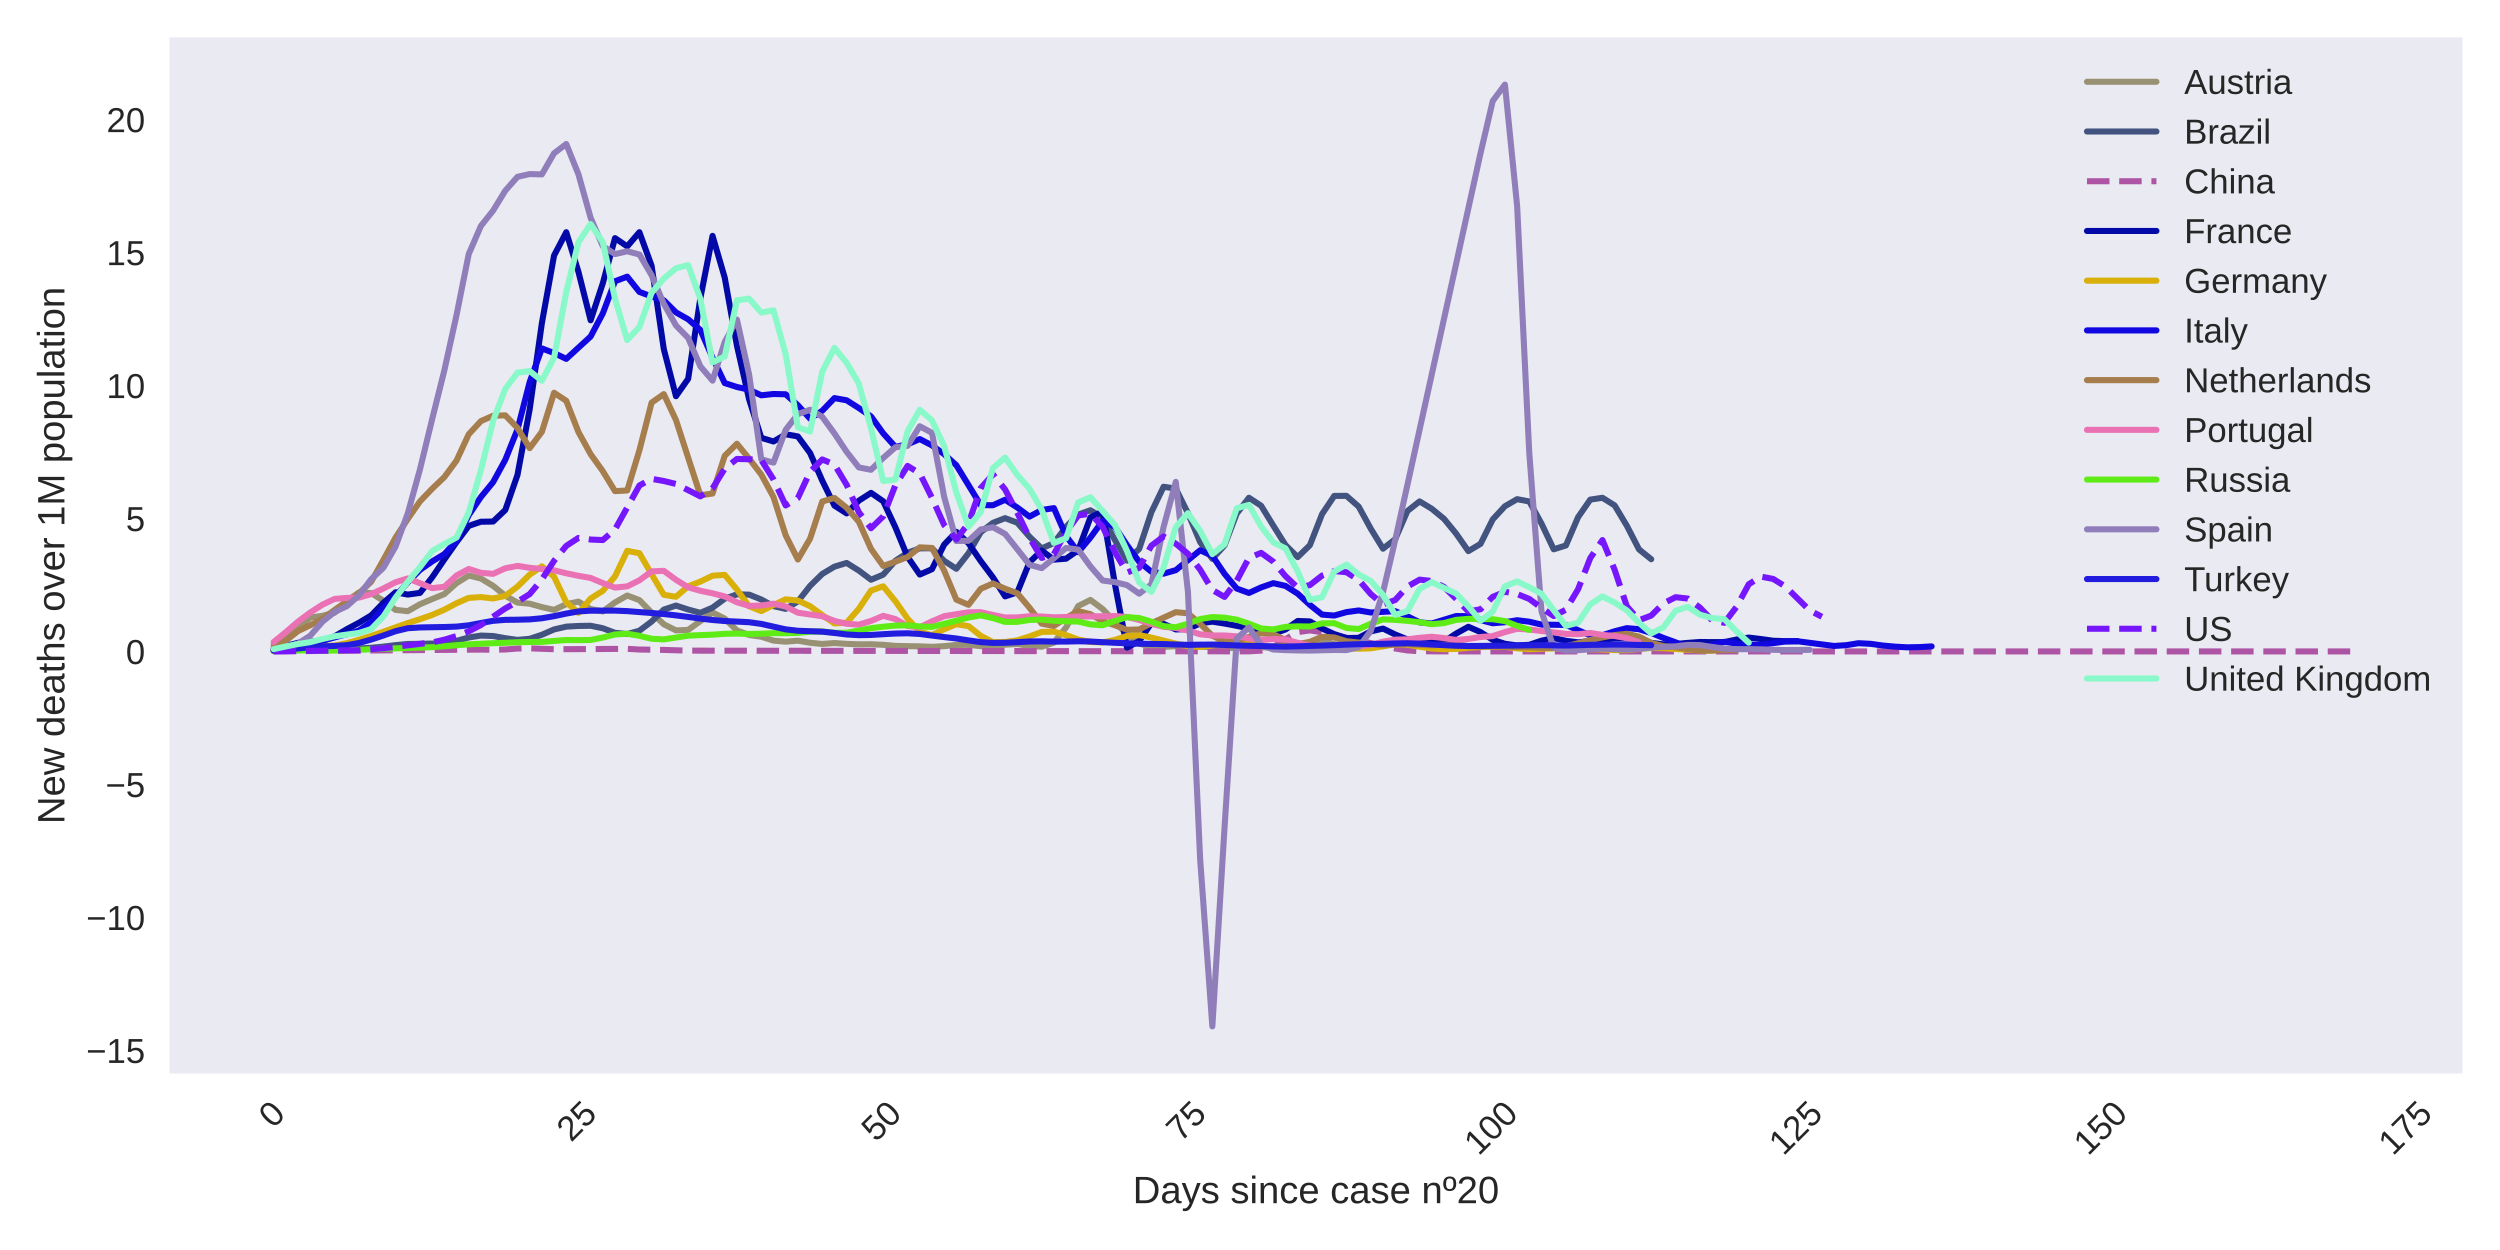 <?xml version="1.0" encoding="utf-8" standalone="no"?>
<!DOCTYPE svg PUBLIC "-//W3C//DTD SVG 1.1//EN"
  "http://www.w3.org/Graphics/SVG/1.1/DTD/svg11.dtd">
<!-- Created with matplotlib (https://matplotlib.org/) -->
<svg height="360pt" version="1.1" viewBox="0 0 720 360" width="720pt" xmlns="http://www.w3.org/2000/svg" xmlns:xlink="http://www.w3.org/1999/xlink">
 <defs>
  <style type="text/css">
*{stroke-linecap:butt;stroke-linejoin:round;}
  </style>
 </defs>
 <g id="figure_1">
  <g id="patch_1">
   <path d="M 0 360 
L 720 360 
L 720 0 
L 0 0 
z
" style="fill:#ffffff;"/>
  </g>
  <g id="axes_1">
   <g id="patch_2">
    <path d="M 48.8 309.155 
L 709.2 309.155 
L 709.2 10.8 
L 48.8 10.8 
z
" style="fill:#eaeaf2;"/>
   </g>
   <g id="matplotlib.axis_1">
    <g id="xtick_1">
     <g id="line2d_1"/>
     <g id="text_1">
      <!-- 0 -->
      <defs>
       <path d="M 51.703 34.422 
Q 51.703 24.516 49.828 17.75 
Q 47.953 10.984 44.703 6.812 
Q 41.453 2.641 37.062 0.828 
Q 32.672 -0.984 27.688 -0.984 
Q 22.656 -0.984 18.312 0.828 
Q 13.969 2.641 10.766 6.781 
Q 7.562 10.938 5.734 17.703 
Q 3.906 24.469 3.906 34.422 
Q 3.906 44.828 5.734 51.641 
Q 7.562 58.453 10.781 62.5 
Q 14.016 66.547 18.406 68.188 
Q 22.797 69.828 27.984 69.828 
Q 32.906 69.828 37.219 68.188 
Q 41.547 66.547 44.766 62.5 
Q 48 58.453 49.844 51.641 
Q 51.703 44.828 51.703 34.422 
z
M 42.781 34.422 
Q 42.781 42.625 41.797 48.062 
Q 40.828 53.516 38.922 56.766 
Q 37.016 60.016 34.25 61.359 
Q 31.5 62.703 27.984 62.703 
Q 24.266 62.703 21.438 61.328 
Q 18.609 59.969 16.672 56.719 
Q 14.75 53.469 13.766 48.016 
Q 12.797 42.578 12.797 34.422 
Q 12.797 26.516 13.797 21.094 
Q 14.797 15.672 16.719 12.375 
Q 18.656 9.078 21.438 7.641 
Q 24.219 6.203 27.781 6.203 
Q 31.25 6.203 34.031 7.641 
Q 36.812 9.078 38.734 12.375 
Q 40.672 15.672 41.719 21.094 
Q 42.781 26.516 42.781 34.422 
z
" id="LiberationSans-48"/>
      </defs>
      <g style="fill:#262626;" transform="translate(78.681 325.212)rotate(-45)scale(0.1 -0.1)">
       <use xlink:href="#LiberationSans-48"/>
      </g>
     </g>
    </g>
    <g id="xtick_2">
     <g id="line2d_2"/>
     <g id="text_2">
      <!-- 25 -->
      <defs>
       <path d="M 5.031 0 
L 5.031 6.203 
Q 7.516 11.922 11.109 16.281 
Q 14.703 20.656 18.656 24.188 
Q 22.609 27.734 26.484 30.766 
Q 30.375 33.797 33.5 36.812 
Q 36.625 39.844 38.547 43.156 
Q 40.484 46.484 40.484 50.688 
Q 40.484 53.609 39.594 55.828 
Q 38.719 58.062 37.062 59.562 
Q 35.406 61.078 33.078 61.828 
Q 30.766 62.594 27.938 62.594 
Q 25.297 62.594 22.969 61.859 
Q 20.656 61.141 18.844 59.672 
Q 17.047 58.203 15.891 56.031 
Q 14.75 53.859 14.406 50.984 
L 5.422 51.812 
Q 5.859 55.516 7.469 58.781 
Q 9.078 62.062 11.906 64.531 
Q 14.75 67 18.719 68.406 
Q 22.703 69.828 27.938 69.828 
Q 33.062 69.828 37.062 68.609 
Q 41.062 67.391 43.812 64.984 
Q 46.578 62.594 48.047 59.078 
Q 49.516 55.562 49.516 50.984 
Q 49.516 47.516 48.266 44.391 
Q 47.016 41.266 44.938 38.422 
Q 42.875 35.594 40.141 32.953 
Q 37.406 30.328 34.422 27.812 
Q 31.453 25.297 28.422 22.828 
Q 25.391 20.359 22.719 17.859 
Q 20.062 15.375 17.969 12.812 
Q 15.875 10.25 14.703 7.469 
L 50.594 7.469 
L 50.594 0 
z
" id="LiberationSans-50"/>
       <path d="M 51.422 22.406 
Q 51.422 17.234 49.859 12.938 
Q 48.297 8.641 45.219 5.531 
Q 42.141 2.438 37.578 0.719 
Q 33.016 -0.984 27 -0.984 
Q 21.578 -0.984 17.547 0.281 
Q 13.531 1.562 10.734 3.781 
Q 7.953 6 6.312 8.984 
Q 4.688 11.969 4 15.375 
L 12.891 16.406 
Q 13.422 14.453 14.391 12.625 
Q 15.375 10.797 17.062 9.344 
Q 18.75 7.906 21.219 7.047 
Q 23.688 6.203 27.203 6.203 
Q 30.609 6.203 33.391 7.25 
Q 36.188 8.297 38.156 10.344 
Q 40.141 12.406 41.203 15.375 
Q 42.281 18.359 42.281 22.219 
Q 42.281 25.391 41.25 28.047 
Q 40.234 30.719 38.328 32.641 
Q 36.422 34.578 33.656 35.641 
Q 30.906 36.719 27.391 36.719 
Q 25.203 36.719 23.344 36.328 
Q 21.484 35.938 19.891 35.25 
Q 18.312 34.578 17.016 33.672 
Q 15.719 32.766 14.594 31.781 
L 6 31.781 
L 8.297 68.797 
L 47.406 68.797 
L 47.406 61.328 
L 16.312 61.328 
L 14.984 39.5 
Q 17.328 41.312 20.844 42.594 
Q 24.359 43.891 29.203 43.891 
Q 34.328 43.891 38.422 42.328 
Q 42.531 40.766 45.406 37.906 
Q 48.297 35.062 49.859 31.109 
Q 51.422 27.156 51.422 22.406 
z
" id="LiberationSans-53"/>
      </defs>
      <g style="fill:#262626;" transform="translate(164.487 329.144)rotate(-45)scale(0.1 -0.1)">
       <use xlink:href="#LiberationSans-50"/>
       <use x="55.615" xlink:href="#LiberationSans-53"/>
      </g>
     </g>
    </g>
    <g id="xtick_3">
     <g id="line2d_3"/>
     <g id="text_3">
      <!-- 50 -->
      <g style="fill:#262626;" transform="translate(252.259 329.144)rotate(-45)scale(0.1 -0.1)">
       <use xlink:href="#LiberationSans-53"/>
       <use x="55.615" xlink:href="#LiberationSans-48"/>
      </g>
     </g>
    </g>
    <g id="xtick_4">
     <g id="line2d_4"/>
     <g id="text_4">
      <!-- 75 -->
      <defs>
       <path d="M 50.594 61.672 
Q 45.406 53.766 41.062 46.453 
Q 36.719 39.156 33.594 31.75 
Q 30.469 24.359 28.734 16.578 
Q 27 8.797 27 0 
L 17.828 0 
Q 17.828 8.25 19.781 16.188 
Q 21.734 24.125 25.047 31.766 
Q 28.375 39.406 32.766 46.781 
Q 37.156 54.156 42.094 61.328 
L 5.125 61.328 
L 5.125 68.797 
L 50.594 68.797 
z
" id="LiberationSans-55"/>
      </defs>
      <g style="fill:#262626;" transform="translate(340.032 329.144)rotate(-45)scale(0.1 -0.1)">
       <use xlink:href="#LiberationSans-55"/>
       <use x="55.615" xlink:href="#LiberationSans-53"/>
      </g>
     </g>
    </g>
    <g id="xtick_5">
     <g id="line2d_5"/>
     <g id="text_5">
      <!-- 100 -->
      <defs>
       <path d="M 7.625 0 
L 7.625 7.469 
L 25.141 7.469 
L 25.141 60.406 
L 9.625 49.312 
L 9.625 57.625 
L 25.875 68.797 
L 33.984 68.797 
L 33.984 7.469 
L 50.734 7.469 
L 50.734 0 
z
" id="LiberationSans-49"/>
      </defs>
      <g style="fill:#262626;" transform="translate(425.838 333.076)rotate(-45)scale(0.1 -0.1)">
       <use xlink:href="#LiberationSans-49"/>
       <use x="55.615" xlink:href="#LiberationSans-48"/>
       <use x="111.23" xlink:href="#LiberationSans-48"/>
      </g>
     </g>
    </g>
    <g id="xtick_6">
     <g id="line2d_6"/>
     <g id="text_6">
      <!-- 125 -->
      <g style="fill:#262626;" transform="translate(513.611 333.076)rotate(-45)scale(0.1 -0.1)">
       <use xlink:href="#LiberationSans-49"/>
       <use x="55.615" xlink:href="#LiberationSans-50"/>
       <use x="111.23" xlink:href="#LiberationSans-53"/>
      </g>
     </g>
    </g>
    <g id="xtick_7">
     <g id="line2d_7"/>
     <g id="text_7">
      <!-- 150 -->
      <g style="fill:#262626;" transform="translate(601.383 333.076)rotate(-45)scale(0.1 -0.1)">
       <use xlink:href="#LiberationSans-49"/>
       <use x="55.615" xlink:href="#LiberationSans-53"/>
       <use x="111.23" xlink:href="#LiberationSans-48"/>
      </g>
     </g>
    </g>
    <g id="xtick_8">
     <g id="line2d_8"/>
     <g id="text_8">
      <!-- 175 -->
      <g style="fill:#262626;" transform="translate(689.156 333.076)rotate(-45)scale(0.1 -0.1)">
       <use xlink:href="#LiberationSans-49"/>
       <use x="55.615" xlink:href="#LiberationSans-55"/>
       <use x="111.23" xlink:href="#LiberationSans-53"/>
      </g>
     </g>
    </g>
    <g id="text_9">
     <!-- Days since case nº20 -->
     <defs>
      <path d="M 67.438 35.109 
Q 67.438 26.516 64.844 19.938 
Q 62.25 13.375 57.75 8.953 
Q 53.266 4.547 47.141 2.266 
Q 41.016 0 33.938 0 
L 8.203 0 
L 8.203 68.797 
L 30.953 68.797 
Q 38.922 68.797 45.625 66.812 
Q 52.344 64.844 57.172 60.719 
Q 62.016 56.594 64.719 50.234 
Q 67.438 43.891 67.438 35.109 
z
M 58.062 35.109 
Q 58.062 42.094 56.047 47.047 
Q 54.047 52 50.438 55.172 
Q 46.828 58.344 41.797 59.828 
Q 36.766 61.328 30.766 61.328 
L 17.531 61.328 
L 17.531 7.469 
L 32.859 7.469 
Q 38.281 7.469 42.891 9.219 
Q 47.516 10.984 50.875 14.453 
Q 54.25 17.922 56.156 23.094 
Q 58.062 28.266 58.062 35.109 
z
" id="LiberationSans-68"/>
      <path d="M 20.219 -0.984 
Q 12.25 -0.984 8.25 3.219 
Q 4.25 7.422 4.25 14.75 
Q 4.25 19.969 6.219 23.312 
Q 8.203 26.656 11.391 28.562 
Q 14.594 30.469 18.688 31.203 
Q 22.797 31.938 27.047 32.031 
L 38.922 32.234 
L 38.922 35.109 
Q 38.922 38.375 38.234 40.672 
Q 37.547 42.969 36.125 44.375 
Q 34.719 45.797 32.594 46.453 
Q 30.469 47.125 27.594 47.125 
Q 25.047 47.125 23 46.75 
Q 20.953 46.391 19.438 45.438 
Q 17.922 44.484 16.984 42.844 
Q 16.062 41.219 15.766 38.719 
L 6.594 39.547 
Q 7.078 42.672 8.438 45.281 
Q 9.812 47.906 12.328 49.797 
Q 14.844 51.703 18.625 52.75 
Q 22.406 53.812 27.781 53.812 
Q 37.75 53.812 42.766 49.234 
Q 47.797 44.672 47.797 36.031 
L 47.797 13.281 
Q 47.797 9.375 48.828 7.391 
Q 49.859 5.422 52.734 5.422 
Q 53.469 5.422 54.203 5.516 
Q 54.938 5.609 55.609 5.766 
L 55.609 0.297 
Q 53.953 -0.094 52.312 -0.281 
Q 50.688 -0.484 48.828 -0.484 
Q 46.344 -0.484 44.562 0.172 
Q 42.781 0.828 41.656 2.172 
Q 40.531 3.516 39.938 5.484 
Q 39.359 7.469 39.203 10.109 
L 38.922 10.109 
Q 37.5 7.562 35.812 5.516 
Q 34.125 3.469 31.875 2.031 
Q 29.641 0.594 26.781 -0.188 
Q 23.922 -0.984 20.219 -0.984 
z
M 22.219 5.609 
Q 26.422 5.609 29.562 7.141 
Q 32.719 8.688 34.781 11.078 
Q 36.859 13.484 37.891 16.312 
Q 38.922 19.141 38.922 21.734 
L 38.922 26.078 
L 29.297 25.875 
Q 26.078 25.828 23.172 25.406 
Q 20.266 25 18.062 23.781 
Q 15.875 22.562 14.578 20.359 
Q 13.281 18.172 13.281 14.594 
Q 13.281 10.297 15.594 7.953 
Q 17.922 5.609 22.219 5.609 
z
" id="LiberationSans-97"/>
      <path d="M 29.5 0 
Q 27.641 -4.781 25.703 -8.609 
Q 23.781 -12.453 21.391 -15.156 
Q 19 -17.875 16.062 -19.312 
Q 13.141 -20.75 9.328 -20.75 
Q 7.672 -20.75 6.25 -20.656 
Q 4.828 -20.562 3.266 -20.219 
L 3.266 -13.625 
Q 4.203 -13.766 5.375 -13.844 
Q 6.547 -13.922 7.375 -13.922 
Q 11.234 -13.922 14.547 -11.031 
Q 17.875 -8.156 20.359 -1.859 
L 21.188 0.25 
L 0.25 52.828 
L 9.625 52.828 
L 20.75 23.641 
Q 21.234 22.312 21.984 20.109 
Q 22.75 17.922 23.5 15.719 
Q 24.266 13.531 24.844 11.766 
Q 25.438 10.016 25.531 9.578 
Q 25.688 10.109 26.25 11.688 
Q 26.812 13.281 27.516 15.234 
Q 28.219 17.188 28.953 19.188 
Q 29.688 21.188 30.172 22.656 
L 40.531 52.828 
L 49.812 52.828 
z
" id="LiberationSans-121"/>
      <path d="M 46.391 14.594 
Q 46.391 10.891 44.938 7.984 
Q 43.5 5.078 40.766 3.094 
Q 38.031 1.125 34.047 0.062 
Q 30.078 -0.984 24.953 -0.984 
Q 20.359 -0.984 16.672 -0.266 
Q 12.984 0.438 10.203 2 
Q 7.422 3.562 5.531 6.125 
Q 3.656 8.688 2.781 12.406 
L 10.547 13.922 
Q 11.672 9.672 15.188 7.688 
Q 18.703 5.719 24.953 5.719 
Q 27.781 5.719 30.141 6.109 
Q 32.516 6.5 34.219 7.453 
Q 35.938 8.406 36.891 9.984 
Q 37.844 11.578 37.844 13.922 
Q 37.844 16.312 36.719 17.844 
Q 35.594 19.391 33.594 20.406 
Q 31.594 21.438 28.734 22.188 
Q 25.875 22.953 22.469 23.875 
Q 19.281 24.703 16.156 25.734 
Q 13.031 26.766 10.516 28.438 
Q 8.016 30.125 6.453 32.609 
Q 4.891 35.109 4.891 38.875 
Q 4.891 46.094 10.031 49.875 
Q 15.188 53.656 25.047 53.656 
Q 33.797 53.656 38.938 50.578 
Q 44.094 47.516 45.453 40.719 
L 37.547 39.75 
Q 37.109 41.797 35.938 43.188 
Q 34.766 44.578 33.109 45.438 
Q 31.453 46.297 29.375 46.656 
Q 27.297 47.016 25.047 47.016 
Q 19.094 47.016 16.25 45.203 
Q 13.422 43.406 13.422 39.75 
Q 13.422 37.594 14.469 36.203 
Q 15.531 34.812 17.406 33.859 
Q 19.281 32.906 21.922 32.203 
Q 24.562 31.5 27.734 30.719 
Q 29.828 30.172 32.031 29.562 
Q 34.234 28.953 36.297 28.094 
Q 38.375 27.25 40.203 26.094 
Q 42.047 24.953 43.406 23.344 
Q 44.781 21.734 45.578 19.578 
Q 46.391 17.438 46.391 14.594 
z
" id="LiberationSans-115"/>
      <path id="LiberationSans-32"/>
      <path d="M 6.688 64.062 
L 6.688 72.469 
L 15.484 72.469 
L 15.484 64.062 
z
M 6.688 0 
L 6.688 52.828 
L 15.484 52.828 
L 15.484 0 
z
" id="LiberationSans-105"/>
      <path d="M 40.281 0 
L 40.281 33.5 
Q 40.281 37.359 39.719 39.938 
Q 39.156 42.531 37.891 44.109 
Q 36.625 45.703 34.547 46.359 
Q 32.469 47.016 29.391 47.016 
Q 26.266 47.016 23.75 45.922 
Q 21.234 44.828 19.453 42.75 
Q 17.672 40.672 16.688 37.625 
Q 15.719 34.578 15.719 30.609 
L 15.719 0 
L 6.938 0 
L 6.938 41.547 
Q 6.938 43.219 6.906 45.047 
Q 6.891 46.875 6.828 48.5 
Q 6.781 50.141 6.734 51.312 
Q 6.688 52.484 6.641 52.828 
L 14.938 52.828 
Q 14.984 52.594 15.031 51.516 
Q 15.094 50.438 15.156 49.047 
Q 15.234 47.656 15.281 46.219 
Q 15.328 44.781 15.328 43.797 
L 15.484 43.797 
Q 16.75 46.094 18.266 47.953 
Q 19.781 49.812 21.781 51.094 
Q 23.781 52.391 26.359 53.094 
Q 28.953 53.812 32.375 53.812 
Q 36.766 53.812 39.938 52.734 
Q 43.109 51.656 45.156 49.406 
Q 47.219 47.172 48.172 43.625 
Q 49.125 40.094 49.125 35.203 
L 49.125 0 
z
" id="LiberationSans-110"/>
      <path d="M 13.422 26.656 
Q 13.422 22.125 14.078 18.312 
Q 14.75 14.5 16.312 11.734 
Q 17.875 8.984 20.438 7.469 
Q 23 5.953 26.766 5.953 
Q 31.453 5.953 34.594 8.484 
Q 37.75 11.031 38.484 16.312 
L 47.359 15.719 
Q 46.922 12.453 45.453 9.422 
Q 44 6.391 41.484 4.094 
Q 38.969 1.812 35.344 0.406 
Q 31.734 -0.984 27 -0.984 
Q 20.797 -0.984 16.453 1.109 
Q 12.109 3.219 9.391 6.906 
Q 6.688 10.594 5.469 15.594 
Q 4.25 20.609 4.25 26.469 
Q 4.25 31.781 5.125 35.859 
Q 6 39.938 7.594 42.984 
Q 9.188 46.047 11.328 48.125 
Q 13.484 50.203 15.984 51.438 
Q 18.5 52.688 21.281 53.25 
Q 24.078 53.812 26.906 53.812 
Q 31.344 53.812 34.812 52.594 
Q 38.281 51.375 40.797 49.25 
Q 43.312 47.125 44.875 44.234 
Q 46.438 41.359 47.078 38.031 
L 38.031 37.359 
Q 37.359 41.75 34.562 44.328 
Q 31.781 46.922 26.656 46.922 
Q 22.906 46.922 20.391 45.672 
Q 17.875 44.438 16.312 41.922 
Q 14.75 39.406 14.078 35.594 
Q 13.422 31.781 13.422 26.656 
z
" id="LiberationSans-99"/>
      <path d="M 13.484 24.562 
Q 13.484 20.406 14.328 16.906 
Q 15.188 13.422 16.969 10.906 
Q 18.75 8.406 21.531 7 
Q 24.312 5.609 28.219 5.609 
Q 33.938 5.609 37.375 7.906 
Q 40.828 10.203 42.047 13.719 
L 49.75 11.531 
Q 48.922 9.328 47.438 7.109 
Q 45.953 4.891 43.453 3.094 
Q 40.969 1.312 37.234 0.156 
Q 33.5 -0.984 28.219 -0.984 
Q 16.5 -0.984 10.375 6 
Q 4.25 12.984 4.25 26.766 
Q 4.25 34.188 6.094 39.328 
Q 7.953 44.484 11.172 47.703 
Q 14.406 50.922 18.703 52.359 
Q 23 53.812 27.875 53.812 
Q 34.516 53.812 38.984 51.656 
Q 43.453 49.516 46.156 45.719 
Q 48.875 41.938 50.016 36.812 
Q 51.172 31.688 51.172 25.734 
L 51.172 24.562 
z
M 42.094 31.297 
Q 41.359 39.656 37.844 43.484 
Q 34.328 47.312 27.734 47.312 
Q 25.531 47.312 23.109 46.609 
Q 20.703 45.906 18.656 44.094 
Q 16.609 42.281 15.188 39.172 
Q 13.766 36.078 13.578 31.297 
z
" id="LiberationSans-101"/>
      <path d="M 35.297 50.875 
Q 35.297 41.703 31 36.734 
Q 26.703 31.781 18.172 31.781 
Q 9.969 31.781 5.641 36.688 
Q 1.312 41.609 1.312 50.875 
Q 1.312 55.328 2.359 58.859 
Q 3.422 62.406 5.547 64.859 
Q 7.672 67.328 10.859 68.625 
Q 14.062 69.922 18.359 69.922 
Q 22.906 69.922 26.094 68.625 
Q 29.297 67.328 31.344 64.891 
Q 33.406 62.453 34.344 58.906 
Q 35.297 55.375 35.297 50.875 
z
M 28.031 50.875 
Q 28.031 54.938 27.422 57.609 
Q 26.812 60.297 25.578 61.891 
Q 24.359 63.484 22.594 64.141 
Q 20.844 64.797 18.5 64.797 
Q 16.156 64.797 14.328 64.141 
Q 12.5 63.484 11.25 61.859 
Q 10.016 60.25 9.375 57.562 
Q 8.734 54.891 8.734 50.875 
Q 8.734 46.781 9.422 44.094 
Q 10.109 41.406 11.344 39.797 
Q 12.594 38.188 14.297 37.547 
Q 16.016 36.922 18.109 36.922 
Q 20.516 36.922 22.344 37.547 
Q 24.172 38.188 25.438 39.797 
Q 26.703 41.406 27.359 44.094 
Q 28.031 46.781 28.031 50.875 
z
" id="LiberationSans-186"/>
     </defs>
     <g style="fill:#262626;" transform="translate(326.245 346.515)scale(0.11 -0.11)">
      <use xlink:href="#LiberationSans-68"/>
      <use x="72.217" xlink:href="#LiberationSans-97"/>
      <use x="127.832" xlink:href="#LiberationSans-121"/>
      <use x="177.832" xlink:href="#LiberationSans-115"/>
      <use x="227.832" xlink:href="#LiberationSans-32"/>
      <use x="255.615" xlink:href="#LiberationSans-115"/>
      <use x="305.615" xlink:href="#LiberationSans-105"/>
      <use x="327.832" xlink:href="#LiberationSans-110"/>
      <use x="383.447" xlink:href="#LiberationSans-99"/>
      <use x="433.447" xlink:href="#LiberationSans-101"/>
      <use x="489.062" xlink:href="#LiberationSans-32"/>
      <use x="516.846" xlink:href="#LiberationSans-99"/>
      <use x="566.846" xlink:href="#LiberationSans-97"/>
      <use x="622.461" xlink:href="#LiberationSans-115"/>
      <use x="672.461" xlink:href="#LiberationSans-101"/>
      <use x="728.076" xlink:href="#LiberationSans-32"/>
      <use x="755.859" xlink:href="#LiberationSans-110"/>
      <use x="811.475" xlink:href="#LiberationSans-186"/>
      <use x="847.998" xlink:href="#LiberationSans-50"/>
      <use x="903.613" xlink:href="#LiberationSans-48"/>
     </g>
    </g>
   </g>
   <g id="matplotlib.axis_2">
    <g id="ytick_1">
     <g id="line2d_9"/>
     <g id="text_10">
      <!-- −15 -->
      <defs>
       <path d="M 4.938 29.688 
L 4.938 36.812 
L 53.516 36.812 
L 53.516 29.688 
z
" id="LiberationSans-8722"/>
      </defs>
      <g style="fill:#262626;" transform="translate(24.837 306.13)scale(0.1 -0.1)">
       <use xlink:href="#LiberationSans-8722"/>
       <use x="58.398" xlink:href="#LiberationSans-49"/>
       <use x="114.014" xlink:href="#LiberationSans-53"/>
      </g>
     </g>
    </g>
    <g id="ytick_2">
     <g id="line2d_10"/>
     <g id="text_11">
      <!-- −10 -->
      <g style="fill:#262626;" transform="translate(24.837 267.834)scale(0.1 -0.1)">
       <use xlink:href="#LiberationSans-8722"/>
       <use x="58.398" xlink:href="#LiberationSans-49"/>
       <use x="114.014" xlink:href="#LiberationSans-48"/>
      </g>
     </g>
    </g>
    <g id="ytick_3">
     <g id="line2d_11"/>
     <g id="text_12">
      <!-- −5 -->
      <g style="fill:#262626;" transform="translate(30.398 229.538)scale(0.1 -0.1)">
       <use xlink:href="#LiberationSans-8722"/>
       <use x="58.398" xlink:href="#LiberationSans-53"/>
      </g>
     </g>
    </g>
    <g id="ytick_4">
     <g id="line2d_12"/>
     <g id="text_13">
      <!-- 0 -->
      <g style="fill:#262626;" transform="translate(36.239 191.242)scale(0.1 -0.1)">
       <use xlink:href="#LiberationSans-48"/>
      </g>
     </g>
    </g>
    <g id="ytick_5">
     <g id="line2d_13"/>
     <g id="text_14">
      <!-- 5 -->
      <g style="fill:#262626;" transform="translate(36.239 152.946)scale(0.1 -0.1)">
       <use xlink:href="#LiberationSans-53"/>
      </g>
     </g>
    </g>
    <g id="ytick_6">
     <g id="line2d_14"/>
     <g id="text_15">
      <!-- 10 -->
      <g style="fill:#262626;" transform="translate(30.678 114.65)scale(0.1 -0.1)">
       <use xlink:href="#LiberationSans-49"/>
       <use x="55.615" xlink:href="#LiberationSans-48"/>
      </g>
     </g>
    </g>
    <g id="ytick_7">
     <g id="line2d_15"/>
     <g id="text_16">
      <!-- 15 -->
      <g style="fill:#262626;" transform="translate(30.678 76.354)scale(0.1 -0.1)">
       <use xlink:href="#LiberationSans-49"/>
       <use x="55.615" xlink:href="#LiberationSans-53"/>
      </g>
     </g>
    </g>
    <g id="ytick_8">
     <g id="line2d_16"/>
     <g id="text_17">
      <!-- 20 -->
      <g style="fill:#262626;" transform="translate(30.678 38.058)scale(0.1 -0.1)">
       <use xlink:href="#LiberationSans-50"/>
       <use x="55.615" xlink:href="#LiberationSans-48"/>
      </g>
     </g>
    </g>
    <g id="text_18">
     <!-- New deaths over 1M population -->
     <defs>
      <path d="M 52.828 0 
L 16.016 58.594 
Q 16.109 56.203 16.266 53.859 
Q 16.359 51.859 16.422 49.625 
Q 16.5 47.406 16.5 45.703 
L 16.5 0 
L 8.203 0 
L 8.203 68.797 
L 19.047 68.797 
L 56.25 9.812 
Q 56.109 12.203 55.953 14.594 
Q 55.859 16.656 55.766 19.062 
Q 55.672 21.484 55.672 23.688 
L 55.672 68.797 
L 64.062 68.797 
L 64.062 0 
z
" id="LiberationSans-78"/>
      <path d="M 57.328 0 
L 47.125 0 
L 38.672 34.078 
Q 38.281 35.406 37.859 37.359 
Q 37.453 39.312 37.062 41.156 
Q 36.578 43.312 36.141 45.609 
Q 35.688 43.406 35.203 41.266 
Q 34.812 39.406 34.344 37.406 
Q 33.891 35.406 33.5 33.891 
L 24.812 0 
L 14.656 0 
L -0.141 52.828 
L 8.547 52.828 
L 17.484 16.938 
Q 17.828 15.828 18.156 14.188 
Q 18.5 12.547 18.844 10.984 
Q 19.188 9.188 19.578 7.281 
Q 19.969 9.125 20.406 10.891 
Q 20.797 12.406 21.188 13.969 
Q 21.578 15.531 21.875 16.547 
L 31.453 52.828 
L 40.875 52.828 
L 50.094 16.547 
Q 50.438 15.281 50.828 13.672 
Q 51.219 12.062 51.562 10.641 
Q 51.953 8.984 52.344 7.281 
Q 52.734 9.125 53.125 10.891 
Q 53.469 12.406 53.828 14.031 
Q 54.203 15.672 54.547 16.938 
L 63.875 52.828 
L 72.469 52.828 
z
" id="LiberationSans-119"/>
      <path d="M 40.094 8.5 
Q 37.641 3.422 33.609 1.219 
Q 29.594 -0.984 23.641 -0.984 
Q 13.625 -0.984 8.906 5.75 
Q 4.203 12.5 4.203 26.172 
Q 4.203 53.812 23.641 53.812 
Q 29.641 53.812 33.641 51.609 
Q 37.641 49.422 40.094 44.625 
L 40.188 44.625 
Q 40.188 45.125 40.156 46.172 
Q 40.141 47.219 40.109 48.359 
Q 40.094 49.516 40.094 50.531 
Q 40.094 51.562 40.094 52 
L 40.094 72.469 
L 48.875 72.469 
L 48.875 10.891 
Q 48.875 8.984 48.891 7.219 
Q 48.922 5.469 48.969 4 
Q 49.031 2.547 49.078 1.484 
Q 49.125 0.438 49.172 0 
L 40.766 0 
Q 40.672 0.484 40.594 1.391 
Q 40.531 2.297 40.453 3.469 
Q 40.375 4.641 40.328 5.938 
Q 40.281 7.234 40.281 8.5 
z
M 13.422 26.469 
Q 13.422 21 14.109 17.094 
Q 14.797 13.188 16.312 10.672 
Q 17.828 8.156 20.172 6.984 
Q 22.516 5.812 25.875 5.812 
Q 29.344 5.812 32 6.938 
Q 34.672 8.062 36.453 10.578 
Q 38.234 13.094 39.156 17.141 
Q 40.094 21.188 40.094 27.047 
Q 40.094 32.672 39.156 36.547 
Q 38.234 40.438 36.422 42.828 
Q 34.625 45.219 32 46.266 
Q 29.391 47.312 25.984 47.312 
Q 22.75 47.312 20.406 46.188 
Q 18.062 45.062 16.5 42.578 
Q 14.938 40.094 14.172 36.109 
Q 13.422 32.125 13.422 26.469 
z
" id="LiberationSans-100"/>
      <path d="M 27.047 0.391 
Q 25.047 -0.141 22.969 -0.453 
Q 20.906 -0.781 18.172 -0.781 
Q 7.625 -0.781 7.625 11.188 
L 7.625 46.438 
L 1.516 46.438 
L 1.516 52.828 
L 7.953 52.828 
L 10.547 64.656 
L 16.406 64.656 
L 16.406 52.828 
L 26.172 52.828 
L 26.172 46.438 
L 16.406 46.438 
L 16.406 13.094 
Q 16.406 9.281 17.641 7.734 
Q 18.891 6.203 21.969 6.203 
Q 23.25 6.203 24.438 6.391 
Q 25.641 6.594 27.047 6.891 
z
" id="LiberationSans-116"/>
      <path d="M 15.484 43.797 
Q 16.938 46.484 18.641 48.359 
Q 20.359 50.25 22.406 51.469 
Q 24.469 52.688 26.906 53.25 
Q 29.344 53.812 32.375 53.812 
Q 37.453 53.812 40.703 52.438 
Q 43.953 51.078 45.828 48.609 
Q 47.703 46.141 48.406 42.719 
Q 49.125 39.312 49.125 35.203 
L 49.125 0 
L 40.281 0 
L 40.281 33.5 
Q 40.281 36.859 39.859 39.391 
Q 39.453 41.938 38.281 43.625 
Q 37.109 45.312 34.953 46.156 
Q 32.812 47.016 29.391 47.016 
Q 26.266 47.016 23.75 45.891 
Q 21.234 44.781 19.453 42.719 
Q 17.672 40.672 16.688 37.734 
Q 15.719 34.812 15.719 31.156 
L 15.719 0 
L 6.938 0 
L 6.938 72.469 
L 15.719 72.469 
L 15.719 53.609 
Q 15.719 52 15.672 50.391 
Q 15.625 48.781 15.547 47.406 
Q 15.484 46.047 15.422 45.094 
Q 15.375 44.141 15.328 43.797 
z
" id="LiberationSans-104"/>
      <path d="M 51.422 26.469 
Q 51.422 12.594 45.312 5.797 
Q 39.203 -0.984 27.594 -0.984 
Q 22.078 -0.984 17.719 0.672 
Q 13.375 2.344 10.375 5.766 
Q 7.375 9.188 5.781 14.328 
Q 4.203 19.484 4.203 26.469 
Q 4.203 53.812 27.875 53.812 
Q 34.031 53.812 38.5 52.094 
Q 42.969 50.391 45.828 46.969 
Q 48.688 43.562 50.047 38.422 
Q 51.422 33.297 51.422 26.469 
z
M 42.188 26.469 
Q 42.188 32.625 41.234 36.625 
Q 40.281 40.625 38.453 43.016 
Q 36.625 45.406 33.984 46.359 
Q 31.344 47.312 28.031 47.312 
Q 24.656 47.312 21.938 46.312 
Q 19.234 45.312 17.328 42.891 
Q 15.438 40.484 14.422 36.469 
Q 13.422 32.469 13.422 26.469 
Q 13.422 20.312 14.5 16.281 
Q 15.578 12.25 17.453 9.859 
Q 19.344 7.469 21.906 6.484 
Q 24.469 5.516 27.484 5.516 
Q 30.859 5.516 33.594 6.469 
Q 36.328 7.422 38.234 9.812 
Q 40.141 12.203 41.156 16.25 
Q 42.188 20.312 42.188 26.469 
z
" id="LiberationSans-111"/>
      <path d="M 29.938 0 
L 19.531 0 
L 0.344 52.828 
L 9.719 52.828 
L 21.344 18.453 
Q 21.688 17.391 22.141 15.844 
Q 22.609 14.312 23.094 12.641 
Q 23.578 10.984 24 9.438 
Q 24.422 7.906 24.703 6.891 
Q 25 7.906 25.453 9.438 
Q 25.922 10.984 26.406 12.594 
Q 26.906 14.203 27.422 15.734 
Q 27.938 17.281 28.328 18.359 
L 40.328 52.828 
L 49.656 52.828 
z
" id="LiberationSans-118"/>
      <path d="M 6.938 0 
L 6.938 40.531 
Q 6.938 42.188 6.906 43.922 
Q 6.891 45.656 6.828 47.266 
Q 6.781 48.875 6.734 50.281 
Q 6.688 51.703 6.641 52.828 
L 14.938 52.828 
Q 14.984 51.703 15.062 50.266 
Q 15.141 48.828 15.203 47.312 
Q 15.281 45.797 15.297 44.406 
Q 15.328 43.016 15.328 42.047 
L 15.531 42.047 
Q 16.453 45.062 17.5 47.281 
Q 18.562 49.516 19.969 50.953 
Q 21.391 52.391 23.344 53.094 
Q 25.297 53.812 28.078 53.812 
Q 29.156 53.812 30.125 53.641 
Q 31.109 53.469 31.641 53.328 
L 31.641 45.266 
Q 30.766 45.516 29.594 45.625 
Q 28.422 45.75 26.953 45.75 
Q 23.922 45.75 21.797 44.375 
Q 19.672 43.016 18.328 40.594 
Q 17 38.188 16.359 34.844 
Q 15.719 31.5 15.719 27.547 
L 15.719 0 
z
" id="LiberationSans-114"/>
      <path d="M 66.703 0 
L 66.703 45.906 
Q 66.703 48.391 66.75 50.969 
Q 66.797 53.562 66.891 55.719 
Q 67 58.203 67.141 60.547 
Q 66.453 58.062 65.719 55.609 
Q 65.094 53.516 64.328 51.141 
Q 63.578 48.781 62.844 46.875 
L 45.062 0 
L 38.531 0 
L 20.516 46.875 
Q 20.219 47.609 19.891 48.578 
Q 19.578 49.562 19.203 50.656 
Q 18.844 51.766 18.469 52.906 
Q 18.109 54.047 17.781 55.172 
Q 16.938 57.766 16.156 60.547 
Q 16.219 57.812 16.312 55.125 
Q 16.406 52.828 16.453 50.312 
Q 16.5 47.797 16.5 45.906 
L 16.5 0 
L 8.203 0 
L 8.203 68.797 
L 20.453 68.797 
L 38.766 21.094 
Q 39.109 20.125 39.594 18.578 
Q 40.094 17.047 40.531 15.422 
Q 40.969 13.812 41.328 12.375 
Q 41.703 10.938 41.844 10.156 
Q 42 10.938 42.391 12.406 
Q 42.781 13.875 43.281 15.484 
Q 43.797 17.094 44.281 18.609 
Q 44.781 20.125 45.172 21.094 
L 63.141 68.797 
L 75.094 68.797 
L 75.094 0 
z
" id="LiberationSans-77"/>
      <path d="M 51.422 26.656 
Q 51.422 20.656 50.438 15.578 
Q 49.469 10.5 47.188 6.828 
Q 44.922 3.172 41.188 1.094 
Q 37.453 -0.984 31.984 -0.984 
Q 26.312 -0.984 22.062 1.172 
Q 17.828 3.328 15.578 8.203 
L 15.328 8.203 
Q 15.375 8.109 15.406 7.328 
Q 15.438 6.547 15.453 5.375 
Q 15.484 4.203 15.5 2.75 
Q 15.531 1.312 15.531 -0.094 
L 15.531 -20.75 
L 6.734 -20.75 
L 6.734 42.047 
Q 6.734 43.953 6.703 45.703 
Q 6.688 47.469 6.641 48.906 
Q 6.594 50.344 6.547 51.359 
Q 6.5 52.391 6.453 52.828 
L 14.938 52.828 
Q 14.984 52.688 15.062 51.797 
Q 15.141 50.922 15.203 49.672 
Q 15.281 48.438 15.359 47.016 
Q 15.438 45.609 15.438 44.344 
L 15.625 44.344 
Q 16.844 46.875 18.406 48.656 
Q 19.969 50.438 21.969 51.578 
Q 23.969 52.734 26.438 53.25 
Q 28.906 53.766 31.984 53.766 
Q 37.453 53.766 41.188 51.812 
Q 44.922 49.859 47.188 46.312 
Q 49.469 42.781 50.438 37.766 
Q 51.422 32.766 51.422 26.656 
z
M 42.188 26.469 
Q 42.188 31.344 41.594 35.156 
Q 41.016 38.969 39.578 41.594 
Q 38.141 44.234 35.734 45.594 
Q 33.344 46.969 29.734 46.969 
Q 26.812 46.969 24.219 46.141 
Q 21.625 45.312 19.703 42.969 
Q 17.781 40.625 16.656 36.5 
Q 15.531 32.375 15.531 25.781 
Q 15.531 20.172 16.453 16.281 
Q 17.391 12.406 19.172 10.016 
Q 20.953 7.625 23.578 6.562 
Q 26.219 5.516 29.641 5.516 
Q 33.297 5.516 35.719 6.922 
Q 38.141 8.344 39.578 11.031 
Q 41.016 13.719 41.594 17.594 
Q 42.188 21.484 42.188 26.469 
z
" id="LiberationSans-112"/>
      <path d="M 15.328 52.828 
L 15.328 19.344 
Q 15.328 15.484 15.891 12.891 
Q 16.453 10.297 17.719 8.703 
Q 19 7.125 21.062 6.469 
Q 23.141 5.812 26.219 5.812 
Q 29.344 5.812 31.859 6.906 
Q 34.375 8.016 36.156 10.078 
Q 37.938 12.156 38.906 15.203 
Q 39.891 18.266 39.891 22.219 
L 39.891 52.828 
L 48.688 52.828 
L 48.688 11.281 
Q 48.688 9.625 48.703 7.781 
Q 48.734 5.953 48.781 4.312 
Q 48.828 2.688 48.875 1.516 
Q 48.922 0.344 48.969 0 
L 40.672 0 
Q 40.625 0.25 40.578 1.312 
Q 40.531 2.391 40.453 3.781 
Q 40.375 5.172 40.328 6.609 
Q 40.281 8.062 40.281 9.031 
L 40.141 9.031 
Q 38.875 6.734 37.359 4.875 
Q 35.844 3.031 33.844 1.734 
Q 31.844 0.438 29.25 -0.266 
Q 26.656 -0.984 23.25 -0.984 
Q 18.844 -0.984 15.672 0.094 
Q 12.5 1.172 10.453 3.422 
Q 8.406 5.672 7.453 9.188 
Q 6.5 12.703 6.5 17.625 
L 6.5 52.828 
z
" id="LiberationSans-117"/>
      <path d="M 6.734 0 
L 6.734 72.469 
L 15.531 72.469 
L 15.531 0 
z
" id="LiberationSans-108"/>
     </defs>
     <g style="fill:#262626;" transform="translate(18.555 237.324)rotate(-90)scale(0.11 -0.11)">
      <use xlink:href="#LiberationSans-78"/>
      <use x="72.217" xlink:href="#LiberationSans-101"/>
      <use x="127.832" xlink:href="#LiberationSans-119"/>
      <use x="200.049" xlink:href="#LiberationSans-32"/>
      <use x="227.832" xlink:href="#LiberationSans-100"/>
      <use x="283.447" xlink:href="#LiberationSans-101"/>
      <use x="339.062" xlink:href="#LiberationSans-97"/>
      <use x="394.678" xlink:href="#LiberationSans-116"/>
      <use x="422.461" xlink:href="#LiberationSans-104"/>
      <use x="478.076" xlink:href="#LiberationSans-115"/>
      <use x="528.076" xlink:href="#LiberationSans-32"/>
      <use x="555.859" xlink:href="#LiberationSans-111"/>
      <use x="611.475" xlink:href="#LiberationSans-118"/>
      <use x="661.475" xlink:href="#LiberationSans-101"/>
      <use x="717.09" xlink:href="#LiberationSans-114"/>
      <use x="750.391" xlink:href="#LiberationSans-32"/>
      <use x="778.174" xlink:href="#LiberationSans-49"/>
      <use x="833.789" xlink:href="#LiberationSans-77"/>
      <use x="917.09" xlink:href="#LiberationSans-32"/>
      <use x="944.873" xlink:href="#LiberationSans-112"/>
      <use x="1000.488" xlink:href="#LiberationSans-111"/>
      <use x="1056.104" xlink:href="#LiberationSans-112"/>
      <use x="1111.719" xlink:href="#LiberationSans-117"/>
      <use x="1167.334" xlink:href="#LiberationSans-108"/>
      <use x="1189.551" xlink:href="#LiberationSans-97"/>
      <use x="1245.166" xlink:href="#LiberationSans-116"/>
      <use x="1272.949" xlink:href="#LiberationSans-105"/>
      <use x="1295.166" xlink:href="#LiberationSans-111"/>
      <use x="1350.781" xlink:href="#LiberationSans-110"/>
     </g>
    </g>
   </g>
   <g id="line2d_17">
    <path clip-path="url(#p642802dbff)" d="M 78.818 185.642 
L 82.329 183.82 
L 85.84 181 
L 89.351 177.858 
L 92.862 177.357 
L 96.373 176.473 
L 99.884 173.158 
L 103.394 170.619 
L 106.905 170.802 
L 110.416 173.02 
L 113.927 175.641 
L 117.438 176.021 
L 120.949 174.026 
L 124.46 172.528 
L 127.971 171.086 
L 131.482 167.949 
L 134.993 165.757 
L 138.503 166.617 
L 142.014 168.726 
L 145.525 171.555 
L 149.036 173.553 
L 152.547 173.863 
L 156.058 174.844 
L 159.569 175.641 
L 163.08 174.008 
L 166.591 173.273 
L 170.102 175.4 
L 173.612 176.089 
L 177.123 173.499 
L 180.634 171.507 
L 184.145 172.826 
L 187.656 176.43 
L 191.167 179.782 
L 194.678 181.555 
L 198.189 181.406 
L 201.7 178.887 
L 205.211 176.397 
L 208.721 178.153 
L 212.232 181.57 
L 215.743 182.88 
L 219.254 183.374 
L 222.765 184.495 
L 226.276 184.799 
L 229.787 184.512 
L 233.298 185.114 
L 236.809 185.454 
L 240.32 185.201 
L 243.83 185.431 
L 247.341 185.566 
L 250.852 185.544 
L 254.363 185.702 
L 257.874 186.018 
L 261.385 186.093 
L 264.896 186.149 
L 268.407 186.283 
L 271.918 186.095 
L 275.428 185.722 
L 278.939 185.718 
L 282.45 186.101 
L 285.961 186.127 
L 289.472 185.661 
L 292.983 185.473 
L 296.494 186.018 
L 300.005 186.262 
L 303.516 185.082 
L 307.027 180.695 
L 310.537 174.523 
L 314.048 172.779 
L 317.559 175.391 
L 321.07 179.095 
L 324.581 182.686 
L 328.092 185.333 
L 331.603 186.353 
L 335.114 186.309 
L 338.625 186.1 
L 342.136 186.094 
L 345.646 186.232 
L 349.157 186.402 
L 352.668 186.565 
L 356.179 186.683 
L 359.69 186.69 
L 363.201 186.516 
L 366.712 186.29 
L 370.223 186.254 
L 373.734 185.944 
L 377.245 184.978 
L 380.755 184.578 
L 384.266 185.501 
L 387.777 186.2 
L 391.288 186.141 
L 394.799 185.827 
L 398.31 185.412 
L 401.821 184.865 
L 405.332 184.255 
L 408.843 184.059 
L 412.354 184.638 
L 415.864 185.465 
L 419.375 186.011 
L 422.886 186.233 
L 426.397 186.155 
L 429.908 186.113 
L 433.419 186.234 
L 436.93 186.402 
L 440.441 186.558 
L 443.952 186.642 
L 447.463 186.607 
L 450.973 186.501 
L 454.484 186.378 
L 457.995 186.254 
L 461.506 186.131 
L 465.017 186.014 
L 468.528 185.927 
L 472.039 185.89 
" style="fill:none;stroke:#989173;stroke-linecap:round;stroke-width:1.75;"/>
   </g>
   <g id="line2d_18">
    <path clip-path="url(#p642802dbff)" d="M 78.818 187.493 
L 82.329 187.35 
L 85.84 187.21 
L 89.351 187.112 
L 92.862 187.04 
L 96.373 186.99 
L 99.884 186.896 
L 103.394 186.758 
L 106.905 186.557 
L 110.416 186.23 
L 113.927 185.798 
L 117.438 185.47 
L 120.949 185.421 
L 124.46 185.34 
L 127.971 185.218 
L 131.482 184.571 
L 134.993 183.591 
L 138.503 183.046 
L 142.014 183.172 
L 145.525 183.801 
L 149.036 184.289 
L 152.547 183.974 
L 156.058 182.811 
L 159.569 181.28 
L 163.08 180.471 
L 166.591 180.276 
L 170.102 180.218 
L 173.612 180.943 
L 177.123 182.248 
L 180.634 182.613 
L 184.145 181.643 
L 187.656 179.009 
L 191.167 175.571 
L 194.678 174.407 
L 198.189 175.543 
L 201.7 176.499 
L 205.211 175.003 
L 208.721 172.421 
L 212.232 171.176 
L 215.743 171.256 
L 219.254 172.658 
L 222.765 174.575 
L 226.276 175.358 
L 229.787 173.217 
L 233.298 168.743 
L 236.809 165.297 
L 240.32 163.194 
L 243.83 162.129 
L 247.341 164.318 
L 250.852 166.958 
L 254.363 165.493 
L 257.874 161.504 
L 261.385 159.185 
L 264.896 157.925 
L 268.407 157.899 
L 271.918 161.527 
L 275.428 163.81 
L 278.939 159.333 
L 282.45 153.274 
L 285.961 150.584 
L 289.472 149.229 
L 292.983 150.543 
L 296.494 154.574 
L 300.005 157.943 
L 303.516 156.396 
L 307.027 151.714 
L 310.537 148.188 
L 314.048 146.958 
L 317.559 149.079 
L 321.07 155.505 
L 324.581 161.459 
L 328.092 158.07 
L 331.603 147.489 
L 335.114 140.19 
L 338.625 140.731 
L 342.136 147.815 
L 345.646 156.138 
L 349.157 160.941 
L 352.668 157.071 
L 356.179 147.909 
L 359.69 143.347 
L 363.201 145.649 
L 366.712 151.382 
L 370.223 156.97 
L 373.734 160.446 
L 377.245 157.02 
L 380.755 148.052 
L 384.266 142.82 
L 387.777 142.805 
L 391.288 145.89 
L 394.799 152.293 
L 398.31 158.024 
L 401.821 155.28 
L 405.332 147.18 
L 408.843 144.4 
L 412.354 146.531 
L 415.864 149.411 
L 419.375 153.692 
L 422.886 158.72 
L 426.397 156.632 
L 429.908 149.595 
L 433.419 145.793 
L 436.93 143.763 
L 440.441 144.419 
L 443.952 150.802 
L 447.463 158.198 
L 450.973 157.098 
L 454.484 148.951 
L 457.995 143.891 
L 461.506 143.362 
L 465.017 145.557 
L 468.528 151.409 
L 472.039 158.232 
L 475.55 161.056 
" style="fill:none;stroke:#42537f;stroke-linecap:round;stroke-width:1.75;"/>
   </g>
   <g id="line2d_19">
    <path clip-path="url(#p642802dbff)" d="M 78.818 187.587 
L 138.503 187.079 
L 142.014 187.137 
L 145.525 187.053 
L 149.036 186.775 
L 152.547 186.719 
L 159.569 186.974 
L 170.102 186.935 
L 180.634 186.859 
L 184.145 187.065 
L 191.167 187.178 
L 198.189 187.387 
L 359.69 187.591 
L 363.201 187.385 
L 366.712 186.337 
L 370.223 184.101 
L 373.734 182.056 
L 377.245 181.556 
L 380.755 182.093 
L 401.821 186.771 
L 405.332 187.325 
L 408.843 187.563 
L 419.375 187.613 
L 679.182 187.613 
L 679.182 187.613 
" style="fill:none;stroke:#ae54a5;stroke-dasharray:6.475,2.8;stroke-dashoffset:0;stroke-width:1.75;"/>
   </g>
   <g id="line2d_20">
    <path clip-path="url(#p642802dbff)" d="M 78.818 186.919 
L 82.329 186.042 
L 85.84 185.125 
L 89.351 184.808 
L 92.862 184.605 
L 96.373 183.267 
L 99.884 181.204 
L 103.394 179.341 
L 106.905 177.233 
L 110.416 173.612 
L 113.927 170.568 
L 117.438 171.235 
L 120.949 170.755 
L 124.46 166.28 
L 127.971 161.129 
L 131.482 156.128 
L 134.993 151.454 
L 138.503 150.261 
L 142.014 150.204 
L 145.525 146.879 
L 149.036 136.783 
L 152.547 117.88 
L 156.058 93.075 
L 159.569 73.586 
L 163.08 66.883 
L 166.591 78.285 
L 170.102 92.239 
L 173.612 81.562 
L 177.123 68.578 
L 180.634 70.966 
L 184.145 66.877 
L 187.656 76.533 
L 191.167 100.506 
L 194.678 114.107 
L 198.189 109.103 
L 201.7 85.91 
L 205.211 67.929 
L 208.721 79.957 
L 212.232 99.539 
L 215.743 115.013 
L 219.254 126.097 
L 222.765 127.15 
L 226.276 125.071 
L 229.787 125.694 
L 233.298 130.465 
L 236.809 138.432 
L 240.32 145.614 
L 243.83 147.859 
L 247.341 144.194 
L 250.852 141.946 
L 254.363 144.366 
L 257.874 151.871 
L 261.385 160.392 
L 264.896 165.469 
L 268.407 163.92 
L 271.918 156.844 
L 275.428 153.164 
L 278.939 156.461 
L 282.45 161.6 
L 285.961 166.28 
L 289.472 171.764 
L 292.983 170.608 
L 296.494 161.933 
L 300.005 158.552 
L 303.516 161.173 
L 307.027 160.903 
L 310.537 158.463 
L 314.048 149.009 
L 317.559 147.322 
L 321.07 168.123 
L 324.581 186.515 
L 328.092 184.627 
L 331.603 179.464 
L 335.114 179.672 
L 338.625 181.283 
L 342.136 181.152 
L 345.646 179.523 
L 349.157 179.027 
L 352.668 179.584 
L 356.179 180.245 
L 359.69 180.979 
L 363.201 181.851 
L 366.712 182.552 
L 370.223 181.284 
L 373.734 178.845 
L 377.245 178.964 
L 380.755 181.013 
L 384.266 182.623 
L 387.777 183.758 
L 391.288 183.693 
L 394.799 181.834 
L 398.31 181.033 
L 401.821 182.735 
L 405.332 184.148 
L 408.843 184.575 
L 412.354 185.002 
L 415.864 184.765 
L 419.375 182.462 
L 422.886 180.505 
L 426.397 182.041 
L 429.908 184.271 
L 433.419 185.407 
L 436.93 185.893 
L 440.441 185.701 
L 443.952 184.515 
L 447.463 183.761 
L 450.973 184.54 
L 454.484 184.994 
L 457.995 184.642 
L 461.506 184.216 
L 465.017 183.905 
L 468.528 183.877 
L 472.039 184.372 
L 475.55 185.147 
L 479.061 185.573 
L 482.572 185.472 
L 486.082 185.151 
L 489.593 184.895 
L 493.104 184.933 
L 496.615 184.921 
L 500.126 184.185 
L 503.637 183.624 
L 507.148 184.044 
L 510.659 184.531 
L 514.17 184.655 
L 517.68 184.666 
" style="fill:none;stroke:#0309a6;stroke-linecap:round;stroke-width:1.75;"/>
   </g>
   <g id="line2d_21">
    <path clip-path="url(#p642802dbff)" d="M 78.818 187.414 
L 82.329 186.992 
L 85.84 186.341 
L 89.351 185.958 
L 92.862 186.02 
L 96.373 185.917 
L 99.884 185.211 
L 103.394 184.242 
L 106.905 183.145 
L 110.416 181.943 
L 113.927 180.679 
L 117.438 179.447 
L 120.949 178.323 
L 124.46 177.104 
L 127.971 175.59 
L 131.482 173.734 
L 134.993 172.193 
L 138.503 171.96 
L 142.014 172.357 
L 145.525 171.61 
L 149.036 168.947 
L 152.547 165.498 
L 156.058 163.096 
L 159.569 166.089 
L 163.08 173.458 
L 166.591 176.505 
L 170.102 172.369 
L 173.612 170.158 
L 177.123 165.997 
L 180.634 158.643 
L 184.145 159.324 
L 187.656 165.38 
L 191.167 171.299 
L 194.678 171.878 
L 198.189 168.85 
L 201.7 167.494 
L 205.211 165.799 
L 208.721 165.57 
L 212.232 169.782 
L 215.743 174.604 
L 219.254 175.999 
L 222.765 174.237 
L 226.276 172.607 
L 229.787 172.963 
L 233.298 174.572 
L 236.809 177.144 
L 240.32 179.553 
L 243.83 179.357 
L 247.341 175.325 
L 250.852 170.075 
L 254.363 168.853 
L 257.874 173.146 
L 261.385 178.19 
L 264.896 181.926 
L 268.407 182.897 
L 271.918 181.218 
L 275.428 179.768 
L 278.939 180.33 
L 282.45 183.112 
L 285.961 184.936 
L 289.472 184.888 
L 292.983 184.422 
L 296.494 183.296 
L 300.005 182 
L 303.516 181.904 
L 307.027 182.916 
L 310.537 184.186 
L 314.048 184.885 
L 317.559 185.012 
L 321.07 184.301 
L 324.581 183.134 
L 328.092 182.907 
L 331.603 183.616 
L 335.114 184.496 
L 338.625 185.374 
L 342.136 186.096 
L 345.646 186.316 
L 349.157 185.888 
L 352.668 185.074 
L 356.179 184.901 
L 359.69 185.444 
L 363.201 186.042 
L 366.712 186.283 
L 370.223 185.899 
L 373.734 185.364 
L 377.245 185.559 
L 380.755 186.022 
L 384.266 186.408 
L 387.777 186.686 
L 391.288 186.828 
L 394.799 186.712 
L 398.31 186.149 
L 401.821 185.56 
L 405.332 185.671 
L 408.843 186.274 
L 412.354 186.766 
L 415.864 186.981 
L 419.375 186.884 
L 422.886 186.564 
L 426.397 186.355 
L 429.908 186.216 
L 433.419 186.26 
L 436.93 186.718 
L 440.441 186.971 
L 443.952 186.836 
L 447.463 186.73 
L 450.973 186.812 
L 454.484 186.89 
L 457.995 186.959 
L 461.506 187.039 
L 465.017 187.228 
L 468.528 187.24 
L 472.039 186.886 
L 475.55 186.608 
L 479.061 186.685 
L 482.572 186.917 
L 486.082 187.129 
L 489.593 187.309 
L 493.104 187.374 
" style="fill:none;stroke:#d8b009;stroke-linecap:round;stroke-width:1.75;"/>
   </g>
   <g id="line2d_22">
    <path clip-path="url(#p642802dbff)" d="M 78.818 187.269 
L 82.329 186.915 
L 85.84 186.363 
L 99.884 182.652 
L 103.394 181.587 
L 106.905 179.134 
L 110.416 175.157 
L 113.927 171.71 
L 117.438 167.712 
L 120.949 164.137 
L 124.46 161.692 
L 127.971 159.575 
L 131.482 155.728 
L 134.993 148.372 
L 138.503 143.134 
L 142.014 138.853 
L 145.525 132.419 
L 149.036 123.68 
L 152.547 110.019 
L 156.058 100.337 
L 159.569 101.682 
L 163.08 103.358 
L 170.102 96.905 
L 173.612 90.249 
L 177.123 80.996 
L 180.634 79.677 
L 184.145 84.075 
L 187.656 85.382 
L 191.167 86.473 
L 194.678 89.968 
L 198.189 91.962 
L 201.7 95.006 
L 205.211 103.022 
L 208.721 110.329 
L 212.232 111.45 
L 215.743 112.239 
L 219.254 113.853 
L 222.765 113.469 
L 226.276 113.554 
L 229.787 116.704 
L 233.298 120.583 
L 236.809 118.291 
L 240.32 114.652 
L 243.83 115.281 
L 247.341 117.514 
L 250.852 119.934 
L 254.363 124.809 
L 257.874 128.701 
L 261.385 127.944 
L 264.896 126.453 
L 268.407 128.273 
L 271.918 130.801 
L 275.428 133.998 
L 282.45 145.467 
L 285.961 145.511 
L 289.472 143.929 
L 292.983 146.168 
L 296.494 148.789 
L 300.005 146.886 
L 303.516 146.334 
L 307.027 154.373 
L 310.537 159.019 
L 314.048 154.817 
L 317.559 149.995 
L 321.07 151.74 
L 324.581 156.996 
L 328.092 161.81 
L 331.603 164.655 
L 335.114 165.213 
L 338.625 164.21 
L 345.646 158.473 
L 349.157 160.09 
L 352.668 165.272 
L 356.179 169.497 
L 359.69 170.769 
L 363.201 169.175 
L 366.712 167.949 
L 370.223 168.74 
L 373.734 170.973 
L 377.245 174.206 
L 380.755 177.008 
L 384.266 177.279 
L 387.777 176.291 
L 391.288 175.811 
L 394.799 176.401 
L 401.821 176.015 
L 405.332 177.498 
L 408.843 179.227 
L 412.354 179.568 
L 419.375 177.42 
L 422.886 177.466 
L 426.397 178.586 
L 429.908 179.5 
L 433.419 179.201 
L 436.93 178.627 
L 440.441 179.052 
L 443.952 179.884 
L 450.973 179.984 
L 457.995 183 
L 461.506 182.945 
L 465.017 181.807 
L 468.528 180.904 
L 472.039 181.205 
L 475.55 182.304 
L 479.061 183.72 
L 482.572 184.989 
L 486.082 186.508 
L 489.593 187.208 
L 493.104 185.721 
L 496.615 184.853 
L 500.126 185.343 
L 503.637 185.677 
L 507.148 185.696 
L 514.17 184.755 
L 517.68 184.68 
L 524.702 185.587 
L 528.213 186.037 
L 531.724 185.812 
L 535.235 185.24 
L 538.746 185.42 
L 542.257 185.916 
L 545.768 186.236 
L 549.279 186.429 
L 552.789 186.363 
L 556.3 186.162 
L 556.3 186.162 
" style="fill:none;stroke:#1007e1;stroke-linecap:round;stroke-width:1.75;"/>
   </g>
   <g id="line2d_23">
    <path clip-path="url(#p642802dbff)" d="M 78.818 186.578 
L 82.329 184.49 
L 85.84 181.749 
L 89.351 180.072 
L 92.862 178.235 
L 96.373 175.651 
L 99.884 173.165 
L 103.394 170.85 
L 106.905 167.535 
L 110.416 161.266 
L 113.927 154.824 
L 117.438 149.451 
L 120.949 144.404 
L 124.46 140.749 
L 127.971 137.402 
L 131.482 132.642 
L 134.993 125.064 
L 138.503 121.28 
L 142.014 119.729 
L 145.525 119.623 
L 149.036 123.25 
L 152.547 129.072 
L 156.058 124.356 
L 159.569 113.117 
L 163.08 115.426 
L 166.591 124.424 
L 170.102 130.807 
L 173.612 135.704 
L 177.123 141.45 
L 180.634 141.257 
L 184.145 129.712 
L 187.656 115.971 
L 191.167 113.506 
L 194.678 120.96 
L 198.189 131.8 
L 201.7 142.641 
L 205.211 142.136 
L 208.721 131.276 
L 212.232 127.793 
L 215.743 132.095 
L 219.254 136.679 
L 222.765 143.151 
L 226.276 154.168 
L 229.787 161.139 
L 233.298 155.156 
L 236.809 144.442 
L 240.32 143.409 
L 243.83 146.233 
L 247.341 150.271 
L 250.852 158.091 
L 254.363 162.994 
L 257.874 161.759 
L 261.385 160.419 
L 264.896 157.631 
L 268.407 157.806 
L 271.918 164.328 
L 275.428 172.702 
L 278.939 174.189 
L 282.45 169.575 
L 285.961 168.031 
L 289.472 169.549 
L 292.983 170.853 
L 296.494 175.027 
L 300.005 179.617 
L 303.516 180.277 
L 307.027 177.968 
L 310.537 176.008 
L 314.048 176.887 
L 317.559 178.91 
L 321.07 180.078 
L 324.581 181.375 
L 328.092 181.282 
L 331.603 179.484 
L 335.114 177.894 
L 338.625 176.305 
L 342.136 176.63 
L 345.646 179.651 
L 349.157 183.105 
L 352.668 184.705 
L 356.179 184.54 
L 359.69 183.425 
L 363.201 182.398 
L 366.712 182.661 
L 370.223 184.326 
L 373.734 185.549 
L 377.245 184.844 
L 380.755 183.37 
L 384.266 183.581 
L 387.777 184.677 
L 391.288 185.05 
L 394.799 185.523 
L 398.31 185.858 
L 401.821 185.604 
L 405.332 185.519 
L 408.843 185.725 
L 412.354 185.848 
L 415.864 185.679 
L 419.375 185.604 
L 422.886 186.07 
L 426.397 186.203 
L 429.908 186.092 
L 433.419 186.267 
L 436.93 186.383 
L 440.441 186.45 
L 443.952 186.6 
L 447.463 186.606 
L 450.973 186.163 
L 454.484 185.251 
L 457.995 184.333 
L 461.506 183.576 
L 465.017 182.896 
L 468.528 182.536 
L 472.039 183.359 
L 475.55 185.135 
L 479.061 186.087 
L 482.572 186.423 
L 486.082 186.931 
L 489.593 187.37 
L 493.104 187.363 
L 496.615 187.224 
L 500.126 187.182 
" style="fill:none;stroke:#a67d4c;stroke-linecap:round;stroke-width:1.75;"/>
   </g>
   <g id="line2d_24">
    <path clip-path="url(#p642802dbff)" d="M 78.818 184.908 
L 82.329 182.048 
L 85.84 179.019 
L 89.351 176.402 
L 92.862 174.148 
L 96.373 172.485 
L 99.884 172.202 
L 103.394 172.103 
L 106.905 171.101 
L 110.416 169.483 
L 113.927 167.686 
L 117.438 166.59 
L 120.949 167.963 
L 124.46 169.388 
L 127.971 168.997 
L 131.482 165.741 
L 134.993 163.859 
L 138.503 164.966 
L 142.014 165.27 
L 145.525 163.664 
L 149.036 162.977 
L 152.547 163.526 
L 156.058 163.868 
L 159.569 164.247 
L 163.08 165.106 
L 166.591 165.84 
L 170.102 166.452 
L 173.612 167.928 
L 177.123 169.223 
L 180.634 168.877 
L 184.145 167.132 
L 187.656 164.567 
L 191.167 164.399 
L 194.678 166.973 
L 198.189 169.141 
L 201.7 170.145 
L 205.211 170.875 
L 208.721 171.773 
L 212.232 173.454 
L 215.743 174.502 
L 219.254 174.39 
L 222.765 173.857 
L 226.276 174.673 
L 229.787 176.462 
L 233.298 176.976 
L 236.809 177.472 
L 240.32 178.826 
L 243.83 179.655 
L 247.341 179.906 
L 250.852 178.834 
L 254.363 177.359 
L 257.874 178.289 
L 261.385 180.301 
L 264.896 180.647 
L 268.407 178.954 
L 271.918 177.463 
L 275.428 176.889 
L 278.939 176.339 
L 282.45 176.309 
L 285.961 177.11 
L 289.472 177.837 
L 292.983 177.807 
L 296.494 177.489 
L 300.005 177.559 
L 303.516 177.788 
L 307.027 177.693 
L 310.537 177.566 
L 314.048 177.516 
L 317.559 177.493 
L 321.07 177.422 
L 324.581 177.691 
L 328.092 178.546 
L 331.603 179.669 
L 335.114 180.517 
L 338.625 180.85 
L 342.136 181.591 
L 345.646 182.68 
L 349.157 183.033 
L 352.668 183.019 
L 356.179 183.269 
L 359.69 183.841 
L 363.201 184.348 
L 366.712 184.016 
L 370.223 184.168 
L 373.734 185.126 
L 377.245 186.022 
L 380.755 186.514 
L 384.266 186.457 
L 387.777 186.219 
L 391.288 186.189 
L 394.799 185.739 
L 398.31 184.785 
L 401.821 184.214 
L 405.332 184.121 
L 408.843 183.691 
L 412.354 183.379 
L 415.864 183.758 
L 419.375 184.317 
L 422.886 184.022 
L 426.397 183.462 
L 429.908 183.187 
L 433.419 182.048 
L 436.93 181.089 
L 440.441 181.304 
L 443.952 181.738 
L 447.463 182.126 
L 450.973 182.565 
L 454.484 182.659 
L 457.995 182.288 
L 461.506 182.86 
L 465.017 183.163 
L 468.528 183.793 
L 472.039 184.974 
" style="fill:none;stroke:#ea71b3;stroke-linecap:round;stroke-width:1.75;"/>
   </g>
   <g id="line2d_25">
    <path clip-path="url(#p642802dbff)" d="M 78.818 187.51 
L 82.329 187.412 
L 85.84 187.335 
L 89.351 187.326 
L 92.862 187.389 
L 96.373 187.365 
L 99.884 187.247 
L 103.394 187.144 
L 106.905 186.976 
L 110.416 186.827 
L 113.927 186.731 
L 117.438 186.602 
L 120.949 186.521 
L 124.46 186.384 
L 127.971 186.124 
L 131.482 185.821 
L 134.993 185.569 
L 138.503 185.389 
L 142.014 185.241 
L 145.525 185.12 
L 149.036 184.963 
L 152.547 184.895 
L 156.058 184.868 
L 159.569 184.589 
L 163.08 184.32 
L 166.591 184.357 
L 170.102 184.314 
L 173.612 183.608 
L 177.123 182.728 
L 180.634 182.518 
L 184.145 183.111 
L 187.656 183.968 
L 191.167 184.145 
L 194.678 183.607 
L 198.189 183.077 
L 201.7 182.916 
L 205.211 182.788 
L 208.721 182.54 
L 212.232 182.466 
L 215.743 182.587 
L 219.254 182.511 
L 222.765 182.348 
L 226.276 182.381 
L 229.787 182.279 
L 233.298 181.918 
L 236.809 181.869 
L 240.32 182.23 
L 243.83 182.229 
L 247.341 181.591 
L 250.852 180.913 
L 254.363 180.492 
L 257.874 180.16 
L 261.385 180.092 
L 264.896 180.423 
L 268.407 180.542 
L 271.918 179.669 
L 275.428 178.743 
L 278.939 177.826 
L 282.45 177.224 
L 285.961 178.018 
L 289.472 179.108 
L 292.983 179.095 
L 296.494 178.544 
L 300.005 178.447 
L 303.516 178.794 
L 307.027 178.931 
L 310.537 179.001 
L 314.048 179.828 
L 317.559 180.08 
L 321.07 178.829 
L 324.581 177.747 
L 328.092 177.992 
L 331.603 179.046 
L 335.114 180.334 
L 338.625 180.641 
L 342.136 179.623 
L 345.646 178.282 
L 349.157 177.712 
L 352.668 177.886 
L 356.179 178.455 
L 359.69 179.618 
L 363.201 180.993 
L 366.712 181.281 
L 370.223 180.535 
L 373.734 180.385 
L 377.245 180.438 
L 380.755 179.526 
L 384.266 179.479 
L 387.777 180.852 
L 391.288 181.158 
L 394.799 179.624 
L 398.31 178.379 
L 401.821 178.522 
L 405.332 178.801 
L 408.843 179.205 
L 412.354 179.763 
L 415.864 179.45 
L 419.375 178.524 
L 422.886 178.222 
L 426.397 178.29 
L 429.908 178.334 
L 433.419 178.875 
L 436.93 180.254 
L 440.441 181.42 
" style="fill:none;stroke:#5feb16;stroke-linecap:round;stroke-width:1.75;"/>
   </g>
   <g id="line2d_26">
    <path clip-path="url(#p642802dbff)" d="M 78.818 187.1 
L 82.329 186.347 
L 85.84 185.344 
L 89.351 183.071 
L 92.862 179.057 
L 96.373 176.224 
L 99.884 174.589 
L 103.394 171.454 
L 106.905 166.793 
L 110.416 163.515 
L 113.927 157.398 
L 117.438 147.858 
L 120.949 135.188 
L 124.46 120.721 
L 127.971 106.663 
L 131.482 90.74 
L 134.993 73.173 
L 138.503 65.074 
L 142.014 60.646 
L 145.525 54.916 
L 149.036 50.921 
L 152.547 50.13 
L 156.058 50.226 
L 159.569 44.139 
L 163.08 41.47 
L 166.591 50.191 
L 170.102 62.737 
L 173.612 70.906 
L 177.123 73.174 
L 180.634 72.372 
L 184.145 73.293 
L 187.656 79.248 
L 191.167 87.483 
L 194.678 93.737 
L 198.189 97.328 
L 201.7 105.509 
L 205.211 109.623 
L 208.721 98.492 
L 212.232 92.04 
L 215.743 107.864 
L 219.254 132.277 
L 222.765 133.234 
L 226.276 123.797 
L 229.787 119.264 
L 233.298 118.005 
L 236.809 120.047 
L 240.32 124.838 
L 243.83 130.12 
L 247.341 134.62 
L 250.852 135.302 
L 254.363 131.883 
L 257.874 128.811 
L 261.385 128.396 
L 264.896 122.763 
L 268.407 124.661 
L 271.918 143.069 
L 275.428 155.816 
L 278.939 155.737 
L 282.45 152.486 
L 285.961 151.837 
L 289.472 153.779 
L 292.983 158.167 
L 296.494 162.656 
L 300.005 163.619 
L 303.516 160.778 
L 307.027 157.802 
L 310.537 158.286 
L 314.048 163.135 
L 317.559 167.188 
L 321.07 167.654 
L 324.581 168.516 
L 328.092 170.974 
L 331.603 168.308 
L 335.114 151.753 
L 338.625 138.777 
L 342.136 170.521 
L 345.646 247.532 
L 349.157 295.594 
L 352.668 238.3 
L 356.179 183.932 
L 359.69 180.676 
L 363.201 185.824 
L 366.712 187.061 
L 370.223 187.232 
L 373.734 187.331 
L 377.245 187.362 
L 380.755 187.279 
L 384.266 187.192 
L 387.777 187.224 
L 391.288 186.413 
L 394.799 181.658 
L 398.31 170.517 
L 401.821 155.519 
L 405.332 139.66 
L 408.843 123.731 
L 412.354 107.8 
L 415.864 91.868 
L 419.375 75.937 
L 422.886 60.006 
L 426.397 44.102 
L 429.908 29.086 
L 433.419 24.362 
L 436.93 59.294 
L 440.441 130.622 
L 443.952 176.1 
L 447.463 186.522 
L 450.973 187.364 
L 454.484 187.25 
L 457.995 186.994 
L 461.506 186.827 
L 465.017 186.971 
L 468.528 187.096 
L 472.039 186.878 
L 475.55 186.497 
L 479.061 186.339 
L 482.572 186.144 
L 486.082 185.721 
L 489.593 185.78 
L 493.104 186.33 
L 496.615 186.807 
L 500.126 186.963 
L 503.637 186.955 
L 507.148 186.999 
L 510.659 187.137 
L 514.17 187.209 
L 517.68 187.187 
L 521.191 187.155 
" style="fill:none;stroke:#907eba;stroke-linecap:round;stroke-width:1.75;"/>
   </g>
   <g id="line2d_27">
    <path clip-path="url(#p642802dbff)" d="M 78.818 187.377 
L 82.329 187.106 
L 85.84 186.76 
L 89.351 186.394 
L 92.862 186.149 
L 96.373 186.028 
L 99.884 185.798 
L 103.394 185.176 
L 106.905 184.191 
L 110.416 183.027 
L 113.927 181.784 
L 117.438 180.932 
L 120.949 180.706 
L 124.46 180.64 
L 127.971 180.581 
L 131.482 180.46 
L 134.993 180.089 
L 138.503 179.426 
L 142.014 178.796 
L 145.525 178.515 
L 149.036 178.477 
L 152.547 178.384 
L 156.058 178.063 
L 159.569 177.456 
L 163.08 176.709 
L 166.591 176.101 
L 170.102 175.874 
L 173.612 175.871 
L 177.123 175.862 
L 180.634 176.004 
L 184.145 176.277 
L 187.656 176.54 
L 191.167 176.839 
L 194.678 177.23 
L 198.189 177.675 
L 201.7 178.148 
L 205.211 178.561 
L 208.721 178.855 
L 212.232 179.018 
L 215.743 179.197 
L 219.254 179.685 
L 222.765 180.476 
L 226.276 181.256 
L 229.787 181.659 
L 233.298 181.793 
L 236.809 181.917 
L 240.32 182.289 
L 243.83 182.732 
L 247.341 182.925 
L 250.852 182.866 
L 254.363 182.648 
L 257.874 182.458 
L 261.385 182.383 
L 264.896 182.584 
L 268.407 183.043 
L 271.918 183.481 
L 275.428 183.881 
L 278.939 184.435 
L 282.45 184.928 
L 285.961 185.158 
L 289.472 185.116 
L 292.983 184.938 
L 296.494 184.746 
L 300.005 184.702 
L 303.516 184.783 
L 307.027 184.772 
L 310.537 184.686 
L 314.048 184.762 
L 317.559 184.951 
L 321.07 185.124 
L 324.581 185.27 
L 328.092 185.394 
L 331.603 185.454 
L 335.114 185.495 
L 338.625 185.621 
L 342.136 185.716 
L 345.646 185.661 
L 349.157 185.631 
L 352.668 185.75 
L 356.179 185.892 
L 359.69 185.983 
L 363.201 186.063 
L 366.712 186.161 
L 370.223 186.207 
L 373.734 186.138 
L 377.245 186.019 
L 380.755 185.927 
L 384.266 185.803 
L 387.777 185.644 
L 391.288 185.53 
L 394.799 185.481 
L 398.31 185.418 
L 401.821 185.31 
L 405.332 185.254 
L 408.843 185.373 
L 412.354 185.596 
L 415.864 185.809 
L 419.375 185.979 
L 422.886 186.052 
L 426.397 186.027 
L 429.908 185.985 
L 433.419 185.939 
L 436.93 185.904 
L 440.441 185.843 
L 443.952 185.805 
L 447.463 185.863 
L 450.973 185.911 
L 454.484 185.821 
L 457.995 185.721 
L 461.506 185.686 
L 465.017 185.628 
L 468.528 185.654 
L 472.039 185.752 
L 475.55 185.805 
" style="fill:none;stroke:#221cdf;stroke-linecap:round;stroke-width:1.75;"/>
   </g>
   <g id="line2d_28">
    <path clip-path="url(#p642802dbff)" d="M 78.818 187.603 
L 103.394 187.258 
L 110.416 186.702 
L 124.46 185.01 
L 127.971 184.231 
L 131.482 183.178 
L 134.993 181.827 
L 138.503 180.008 
L 145.525 175.214 
L 149.036 173.286 
L 152.547 171.103 
L 156.058 166.879 
L 159.569 161.509 
L 163.08 157.21 
L 166.591 154.919 
L 170.102 155.385 
L 173.612 155.537 
L 177.123 152.485 
L 184.145 139.82 
L 187.656 137.902 
L 191.167 138.529 
L 194.678 139.376 
L 201.7 142.96 
L 205.211 140.641 
L 208.721 134.97 
L 212.232 132.174 
L 215.743 132.26 
L 219.254 132.501 
L 222.765 138.096 
L 226.276 145.572 
L 229.787 143.423 
L 233.298 135.876 
L 236.809 132.318 
L 240.32 133.795 
L 243.83 139.617 
L 247.341 147.517 
L 250.852 152.127 
L 254.363 148.708 
L 257.874 139.732 
L 261.385 134.185 
L 264.896 136.335 
L 268.407 143.394 
L 271.918 151.217 
L 275.428 155.37 
L 278.939 150.64 
L 282.45 140.576 
L 285.961 136.616 
L 289.472 140.975 
L 292.983 147.673 
L 296.494 154.905 
L 300.005 160.68 
L 303.516 159.589 
L 307.027 153.204 
L 310.537 148.455 
L 314.048 147.937 
L 317.559 151.709 
L 321.07 158.962 
L 324.581 164.892 
L 328.092 163.553 
L 331.603 157.15 
L 335.114 154.504 
L 338.625 156.586 
L 342.136 159.5 
L 345.646 164.075 
L 349.157 169.923 
L 352.668 171.918 
L 356.179 167.262 
L 359.69 160.661 
L 363.201 159.226 
L 366.712 161.764 
L 370.223 165.926 
L 373.734 169.254 
L 377.245 168.508 
L 380.755 165.763 
L 384.266 164.469 
L 387.777 164.799 
L 391.288 167.007 
L 394.799 171.1 
L 398.31 174.075 
L 401.821 172.807 
L 405.332 168.941 
L 408.843 166.936 
L 412.354 167.319 
L 415.864 169.026 
L 419.375 172.475 
L 422.886 176.099 
L 426.397 175.467 
L 429.908 171.896 
L 433.419 170.424 
L 436.93 171.083 
L 440.441 172.496 
L 443.952 175.099 
L 447.463 177.414 
L 450.973 175.589 
L 454.484 169.702 
L 457.995 160.732 
L 461.506 155.541 
L 465.017 164.093 
L 468.528 174.603 
L 472.039 178.618 
L 475.55 177.284 
L 479.061 173.78 
L 482.572 171.992 
L 486.082 172.379 
L 489.593 174.992 
L 493.104 178.666 
L 496.615 179.367 
L 500.126 174.757 
L 503.637 168.267 
L 507.148 166.059 
L 510.659 166.73 
L 514.17 168.896 
L 521.191 175.805 
L 524.702 177.626 
L 524.702 177.626 
" style="fill:none;stroke:#7516fd;stroke-dasharray:6.475,2.8;stroke-dashoffset:0;stroke-width:1.75;"/>
   </g>
   <g id="line2d_29">
    <path clip-path="url(#p642802dbff)" d="M 78.818 186.949 
L 82.329 186.174 
L 85.84 185.481 
L 89.351 184.936 
L 92.862 184.037 
L 96.373 183.248 
L 99.884 182.767 
L 103.394 182.285 
L 106.905 181.168 
L 110.416 177.549 
L 113.927 172.11 
L 117.438 167.555 
L 120.949 163.352 
L 124.46 158.713 
L 127.971 156.679 
L 131.482 154.79 
L 134.993 147.598 
L 138.503 135.395 
L 142.014 121.193 
L 145.525 111.996 
L 149.036 107.334 
L 152.547 106.873 
L 156.058 109.652 
L 159.569 103.001 
L 163.08 84.089 
L 166.591 69.768 
L 170.102 64.536 
L 173.612 69.768 
L 177.123 85.998 
L 180.634 97.934 
L 184.145 94.183 
L 187.656 84.326 
L 191.167 80.221 
L 194.678 77.256 
L 198.189 76.344 
L 201.7 86.077 
L 205.211 104.365 
L 208.721 102.672 
L 212.232 86.479 
L 215.743 86.017 
L 219.254 90.019 
L 222.765 89.352 
L 226.276 102.01 
L 229.787 123.049 
L 233.298 124.277 
L 236.809 107.044 
L 240.32 100.195 
L 243.83 104.485 
L 247.341 110.474 
L 250.852 123.341 
L 254.363 138.543 
L 257.874 138.097 
L 261.385 124.227 
L 264.896 118.004 
L 268.407 121.08 
L 271.918 128.444 
L 275.428 141.812 
L 278.939 151.722 
L 282.45 147.493 
L 285.961 134.788 
L 289.472 131.776 
L 292.983 136.775 
L 296.494 140.758 
L 300.005 146.767 
L 303.516 156.35 
L 307.027 155.02 
L 310.537 144.686 
L 314.048 143.197 
L 317.559 147.192 
L 321.07 151.163 
L 324.581 158.7 
L 328.092 167.715 
L 331.603 170.476 
L 335.114 163.406 
L 338.625 151.792 
L 342.136 147.805 
L 345.646 152.889 
L 349.157 159.601 
L 352.668 156.767 
L 356.179 146.361 
L 359.69 145.427 
L 363.201 151.607 
L 366.712 156.215 
L 370.223 157.945 
L 373.734 164.56 
L 377.245 172.748 
L 380.755 171.988 
L 384.266 164.577 
L 387.777 162.594 
L 391.288 165.437 
L 394.799 167.329 
L 398.31 171.373 
L 401.821 177.064 
L 405.332 176.022 
L 408.843 169.621 
L 412.354 167.669 
L 415.864 169.326 
L 419.375 170.932 
L 422.886 174.652 
L 426.397 178.787 
L 429.908 176.143 
L 433.419 168.864 
L 436.93 167.442 
L 440.441 169.112 
L 443.952 171.018 
L 447.463 175.741 
L 450.973 180.256 
L 454.484 179.326 
L 457.995 174.056 
L 461.506 171.775 
L 465.017 173.536 
L 468.528 175.795 
L 472.039 179.377 
L 475.55 182.413 
L 479.061 180.691 
L 482.572 175.905 
L 486.082 174.758 
L 489.593 177.045 
L 493.104 177.998 
L 496.615 178.3 
L 500.126 181.844 
L 503.637 185.088 
" style="fill:none;stroke:#89f9c9;stroke-linecap:round;stroke-width:1.75;"/>
   </g>
   <g id="patch_3">
    <path d="M 48.8 309.155 
L 48.8 10.8 
" style="fill:none;"/>
   </g>
   <g id="patch_4">
    <path d="M 709.2 309.155 
L 709.2 10.8 
" style="fill:none;"/>
   </g>
   <g id="patch_5">
    <path d="M 48.8 309.155 
L 709.2 309.155 
" style="fill:none;"/>
   </g>
   <g id="patch_6">
    <path d="M 48.8 10.8 
L 709.2 10.8 
" style="fill:none;"/>
   </g>
   <g id="legend_1">
    <g id="line2d_30">
     <path d="M 601.052 23.547 
L 621.052 23.547 
" style="fill:none;stroke:#989173;stroke-linecap:round;stroke-width:1.75;"/>
    </g>
    <g id="line2d_31"/>
    <g id="text_19">
     <!-- Austria -->
     <defs>
      <path d="M 56.984 0 
L 49.125 20.125 
L 17.781 20.125 
L 9.859 0 
L 0.203 0 
L 28.266 68.797 
L 38.875 68.797 
L 66.5 0 
z
M 37.5 50.094 
Q 36.719 52.047 36 54.047 
Q 35.297 56.062 34.766 57.688 
Q 34.234 59.328 33.859 60.422 
Q 33.5 61.531 33.453 61.766 
Q 33.344 61.531 33 60.406 
Q 32.672 59.281 32.109 57.609 
Q 31.547 55.953 30.828 53.953 
Q 30.125 51.953 29.391 50 
L 20.609 27.391 
L 46.344 27.391 
z
" id="LiberationSans-65"/>
     </defs>
     <g style="fill:#262626;" transform="translate(629.052 27.047)scale(0.1 -0.1)">
      <use xlink:href="#LiberationSans-65"/>
      <use x="66.699" xlink:href="#LiberationSans-117"/>
      <use x="122.314" xlink:href="#LiberationSans-115"/>
      <use x="172.314" xlink:href="#LiberationSans-116"/>
      <use x="200.098" xlink:href="#LiberationSans-114"/>
      <use x="233.398" xlink:href="#LiberationSans-105"/>
      <use x="255.615" xlink:href="#LiberationSans-97"/>
     </g>
    </g>
    <g id="line2d_32">
     <path d="M 601.052 37.869 
L 621.052 37.869 
" style="fill:none;stroke:#42537f;stroke-linecap:round;stroke-width:1.75;"/>
    </g>
    <g id="line2d_33"/>
    <g id="text_20">
     <!-- Brazil -->
     <defs>
      <path d="M 61.422 19.391 
Q 61.422 14.156 59.375 10.469 
Q 57.328 6.781 53.859 4.469 
Q 50.391 2.156 45.797 1.078 
Q 41.219 0 36.141 0 
L 8.203 0 
L 8.203 68.797 
L 33.203 68.797 
Q 38.922 68.797 43.406 67.844 
Q 47.906 66.891 51.031 64.844 
Q 54.156 62.797 55.781 59.641 
Q 57.422 56.5 57.422 52.094 
Q 57.422 49.219 56.609 46.672 
Q 55.812 44.141 54.172 42.062 
Q 52.547 39.984 50.078 38.5 
Q 47.609 37.016 44.344 36.281 
Q 48.484 35.797 51.688 34.375 
Q 54.891 32.953 57.031 30.75 
Q 59.188 28.562 60.297 25.656 
Q 61.422 22.75 61.422 19.391 
z
M 48.047 50.984 
Q 48.047 56.547 44.234 58.938 
Q 40.438 61.328 33.203 61.328 
L 17.531 61.328 
L 17.531 39.547 
L 33.203 39.547 
Q 37.312 39.547 40.141 40.344 
Q 42.969 41.156 44.719 42.641 
Q 46.484 44.141 47.266 46.234 
Q 48.047 48.344 48.047 50.984 
z
M 52 20.125 
Q 52 23.391 50.797 25.688 
Q 49.609 27.984 47.359 29.438 
Q 45.125 30.906 41.969 31.594 
Q 38.812 32.281 34.906 32.281 
L 17.531 32.281 
L 17.531 7.469 
L 35.641 7.469 
Q 39.203 7.469 42.203 8.047 
Q 45.219 8.641 47.391 10.109 
Q 49.562 11.578 50.781 14.016 
Q 52 16.453 52 20.125 
z
" id="LiberationSans-66"/>
      <path d="M 2.391 0 
L 2.391 6.688 
L 34.672 46.047 
L 4.344 46.047 
L 4.344 52.828 
L 44.578 52.828 
L 44.578 46.141 
L 12.25 6.781 
L 46.391 6.781 
L 46.391 0 
z
" id="LiberationSans-122"/>
     </defs>
     <g style="fill:#262626;" transform="translate(629.052 41.369)scale(0.1 -0.1)">
      <use xlink:href="#LiberationSans-66"/>
      <use x="66.699" xlink:href="#LiberationSans-114"/>
      <use x="100" xlink:href="#LiberationSans-97"/>
      <use x="155.615" xlink:href="#LiberationSans-122"/>
      <use x="205.615" xlink:href="#LiberationSans-105"/>
      <use x="227.832" xlink:href="#LiberationSans-108"/>
     </g>
    </g>
    <g id="line2d_34">
     <path d="M 601.052 52.191 
L 621.052 52.191 
" style="fill:none;stroke:#ae54a5;stroke-dasharray:6.475,2.8;stroke-dashoffset:0;stroke-width:1.75;"/>
    </g>
    <g id="line2d_35"/>
    <g id="text_21">
     <!-- China -->
     <defs>
      <path d="M 38.672 62.203 
Q 32.812 62.203 28.297 60.25 
Q 23.781 58.297 20.719 54.688 
Q 17.672 51.078 16.109 46 
Q 14.547 40.922 14.547 34.719 
Q 14.547 28.516 16.234 23.359 
Q 17.922 18.219 21.062 14.5 
Q 24.219 10.797 28.781 8.734 
Q 33.344 6.688 39.062 6.688 
Q 43.062 6.688 46.359 7.734 
Q 49.656 8.797 52.312 10.688 
Q 54.984 12.594 57.078 15.203 
Q 59.188 17.828 60.797 21 
L 68.406 17.188 
Q 66.547 13.328 63.812 10 
Q 61.078 6.688 57.391 4.25 
Q 53.719 1.812 49.047 0.406 
Q 44.391 -0.984 38.625 -0.984 
Q 30.281 -0.984 24 1.672 
Q 17.719 4.344 13.5 9.109 
Q 9.281 13.875 7.172 20.406 
Q 5.078 26.953 5.078 34.719 
Q 5.078 42.781 7.297 49.266 
Q 9.516 55.766 13.781 60.328 
Q 18.062 64.891 24.312 67.359 
Q 30.562 69.828 38.578 69.828 
Q 49.562 69.828 56.938 65.531 
Q 64.312 61.234 67.781 52.781 
L 58.938 49.859 
Q 57.953 52.297 56.297 54.516 
Q 54.641 56.734 52.141 58.438 
Q 49.656 60.156 46.312 61.172 
Q 42.969 62.203 38.672 62.203 
z
" id="LiberationSans-67"/>
     </defs>
     <g style="fill:#262626;" transform="translate(629.052 55.691)scale(0.1 -0.1)">
      <use xlink:href="#LiberationSans-67"/>
      <use x="72.217" xlink:href="#LiberationSans-104"/>
      <use x="127.832" xlink:href="#LiberationSans-105"/>
      <use x="150.049" xlink:href="#LiberationSans-110"/>
      <use x="205.664" xlink:href="#LiberationSans-97"/>
     </g>
    </g>
    <g id="line2d_36">
     <path d="M 601.052 66.513 
L 621.052 66.513 
" style="fill:none;stroke:#0309a6;stroke-linecap:round;stroke-width:1.75;"/>
    </g>
    <g id="line2d_37"/>
    <g id="text_22">
     <!-- France -->
     <defs>
      <path d="M 17.531 61.188 
L 17.531 35.594 
L 55.906 35.594 
L 55.906 27.875 
L 17.531 27.875 
L 17.531 0 
L 8.203 0 
L 8.203 68.797 
L 57.078 68.797 
L 57.078 61.188 
z
" id="LiberationSans-70"/>
     </defs>
     <g style="fill:#262626;" transform="translate(629.052 70.013)scale(0.1 -0.1)">
      <use xlink:href="#LiberationSans-70"/>
      <use x="61.084" xlink:href="#LiberationSans-114"/>
      <use x="94.385" xlink:href="#LiberationSans-97"/>
      <use x="150" xlink:href="#LiberationSans-110"/>
      <use x="205.615" xlink:href="#LiberationSans-99"/>
      <use x="255.615" xlink:href="#LiberationSans-101"/>
     </g>
    </g>
    <g id="line2d_38">
     <path d="M 601.052 80.834 
L 621.052 80.834 
" style="fill:none;stroke:#d8b009;stroke-linecap:round;stroke-width:1.75;"/>
    </g>
    <g id="line2d_39"/>
    <g id="text_23">
     <!-- Germany -->
     <defs>
      <path d="M 5.031 34.719 
Q 5.031 42.781 7.203 49.266 
Q 9.375 55.766 13.688 60.328 
Q 18.016 64.891 24.406 67.359 
Q 30.812 69.828 39.266 69.828 
Q 45.609 69.828 50.391 68.703 
Q 55.172 67.578 58.688 65.469 
Q 62.203 63.375 64.641 60.375 
Q 67.094 57.375 68.797 53.609 
L 59.906 50.984 
Q 58.641 53.516 56.859 55.594 
Q 55.078 57.672 52.531 59.125 
Q 50 60.594 46.656 61.391 
Q 43.312 62.203 39.016 62.203 
Q 32.766 62.203 28.141 60.25 
Q 23.531 58.297 20.5 54.688 
Q 17.484 51.078 15.984 46 
Q 14.5 40.922 14.5 34.719 
Q 14.5 28.516 16.109 23.359 
Q 17.719 18.219 20.891 14.484 
Q 24.078 10.75 28.781 8.672 
Q 33.5 6.594 39.703 6.594 
Q 43.75 6.594 47.172 7.266 
Q 50.594 7.953 53.344 9.047 
Q 56.109 10.156 58.203 11.5 
Q 60.297 12.844 61.719 14.203 
L 61.719 26.609 
L 41.156 26.609 
L 41.156 34.422 
L 70.312 34.422 
L 70.312 10.688 
Q 68.016 8.344 64.906 6.219 
Q 61.812 4.109 57.953 2.484 
Q 54.109 0.875 49.516 -0.047 
Q 44.922 -0.984 39.703 -0.984 
Q 31 -0.984 24.5 1.672 
Q 18.016 4.344 13.688 9.109 
Q 9.375 13.875 7.203 20.406 
Q 5.031 26.953 5.031 34.719 
z
" id="LiberationSans-71"/>
      <path d="M 37.5 0 
L 37.5 33.5 
Q 37.5 37.359 37.016 39.938 
Q 36.531 42.531 35.375 44.109 
Q 34.234 45.703 32.375 46.359 
Q 30.516 47.016 27.828 47.016 
Q 25.047 47.016 22.797 45.922 
Q 20.562 44.828 18.969 42.75 
Q 17.391 40.672 16.531 37.625 
Q 15.672 34.578 15.672 30.609 
L 15.672 0 
L 6.938 0 
L 6.938 41.547 
Q 6.938 43.219 6.906 45.047 
Q 6.891 46.875 6.828 48.5 
Q 6.781 50.141 6.734 51.312 
Q 6.688 52.484 6.641 52.828 
L 14.938 52.828 
Q 14.984 52.594 15.031 51.516 
Q 15.094 50.438 15.156 49.047 
Q 15.234 47.656 15.281 46.219 
Q 15.328 44.781 15.328 43.797 
L 15.484 43.797 
Q 16.656 46.094 18.016 47.953 
Q 19.391 49.812 21.219 51.094 
Q 23.047 52.391 25.406 53.094 
Q 27.781 53.812 30.906 53.812 
Q 36.922 53.812 40.406 51.422 
Q 43.891 49.031 45.266 43.797 
L 45.406 43.797 
Q 46.578 46.094 48.047 47.953 
Q 49.516 49.812 51.469 51.094 
Q 53.422 52.391 55.859 53.094 
Q 58.297 53.812 61.422 53.812 
Q 65.438 53.812 68.328 52.734 
Q 71.234 51.656 73.094 49.406 
Q 74.953 47.172 75.828 43.625 
Q 76.703 40.094 76.703 35.203 
L 76.703 0 
L 68.016 0 
L 68.016 33.5 
Q 68.016 37.359 67.531 39.938 
Q 67.047 42.531 65.891 44.109 
Q 64.75 45.703 62.891 46.359 
Q 61.031 47.016 58.344 47.016 
Q 55.562 47.016 53.312 45.969 
Q 51.078 44.922 49.484 42.875 
Q 47.906 40.828 47.047 37.75 
Q 46.188 34.672 46.188 30.609 
L 46.188 0 
z
" id="LiberationSans-109"/>
     </defs>
     <g style="fill:#262626;" transform="translate(629.052 84.334)scale(0.1 -0.1)">
      <use xlink:href="#LiberationSans-71"/>
      <use x="77.783" xlink:href="#LiberationSans-101"/>
      <use x="133.398" xlink:href="#LiberationSans-114"/>
      <use x="166.699" xlink:href="#LiberationSans-109"/>
      <use x="250" xlink:href="#LiberationSans-97"/>
      <use x="305.615" xlink:href="#LiberationSans-110"/>
      <use x="361.23" xlink:href="#LiberationSans-121"/>
     </g>
    </g>
    <g id="line2d_40">
     <path d="M 601.052 95.156 
L 621.052 95.156 
" style="fill:none;stroke:#1007e1;stroke-linecap:round;stroke-width:1.75;"/>
    </g>
    <g id="line2d_41"/>
    <g id="text_24">
     <!-- Italy -->
     <defs>
      <path d="M 9.234 0 
L 9.234 68.797 
L 18.562 68.797 
L 18.562 0 
z
" id="LiberationSans-73"/>
     </defs>
     <g style="fill:#262626;" transform="translate(629.052 98.656)scale(0.1 -0.1)">
      <use xlink:href="#LiberationSans-73"/>
      <use x="27.783" xlink:href="#LiberationSans-116"/>
      <use x="55.566" xlink:href="#LiberationSans-97"/>
      <use x="111.182" xlink:href="#LiberationSans-108"/>
      <use x="133.398" xlink:href="#LiberationSans-121"/>
     </g>
    </g>
    <g id="line2d_42">
     <path d="M 601.052 109.478 
L 621.052 109.478 
" style="fill:none;stroke:#a67d4c;stroke-linecap:round;stroke-width:1.75;"/>
    </g>
    <g id="line2d_43"/>
    <g id="text_25">
     <!-- Netherlands -->
     <g style="fill:#262626;" transform="translate(629.052 112.978)scale(0.1 -0.1)">
      <use xlink:href="#LiberationSans-78"/>
      <use x="72.217" xlink:href="#LiberationSans-101"/>
      <use x="127.832" xlink:href="#LiberationSans-116"/>
      <use x="155.615" xlink:href="#LiberationSans-104"/>
      <use x="211.23" xlink:href="#LiberationSans-101"/>
      <use x="266.846" xlink:href="#LiberationSans-114"/>
      <use x="300.146" xlink:href="#LiberationSans-108"/>
      <use x="322.363" xlink:href="#LiberationSans-97"/>
      <use x="377.979" xlink:href="#LiberationSans-110"/>
      <use x="433.594" xlink:href="#LiberationSans-100"/>
      <use x="489.209" xlink:href="#LiberationSans-115"/>
     </g>
    </g>
    <g id="line2d_44">
     <path d="M 601.052 123.8 
L 621.052 123.8 
" style="fill:none;stroke:#ea71b3;stroke-linecap:round;stroke-width:1.75;"/>
    </g>
    <g id="line2d_45"/>
    <g id="text_26">
     <!-- Portugal -->
     <defs>
      <path d="M 61.422 48.094 
Q 61.422 43.609 59.938 39.719 
Q 58.453 35.844 55.5 32.984 
Q 52.547 30.125 48.094 28.469 
Q 43.656 26.812 37.75 26.812 
L 17.531 26.812 
L 17.531 0 
L 8.203 0 
L 8.203 68.797 
L 37.156 68.797 
Q 43.266 68.797 47.797 67.312 
Q 52.344 65.828 55.375 63.109 
Q 58.406 60.406 59.906 56.562 
Q 61.422 52.734 61.422 48.094 
z
M 52.047 48 
Q 52.047 54.547 48.047 57.938 
Q 44.047 61.328 36.031 61.328 
L 17.531 61.328 
L 17.531 34.188 
L 36.422 34.188 
Q 44.484 34.188 48.266 37.75 
Q 52.047 41.312 52.047 48 
z
" id="LiberationSans-80"/>
      <path d="M 26.766 -20.75 
Q 22.219 -20.75 18.703 -19.812 
Q 15.188 -18.891 12.688 -17.156 
Q 10.203 -15.438 8.641 -13.031 
Q 7.078 -10.641 6.391 -7.719 
L 15.234 -6.453 
Q 16.109 -10.109 19.109 -12.078 
Q 22.125 -14.062 27 -14.062 
Q 29.984 -14.062 32.422 -13.234 
Q 34.859 -12.406 36.562 -10.562 
Q 38.281 -8.734 39.203 -5.797 
Q 40.141 -2.875 40.141 1.312 
L 40.141 9.812 
L 40.047 9.812 
Q 39.062 7.812 37.625 5.984 
Q 36.188 4.156 34.109 2.734 
Q 32.031 1.312 29.297 0.453 
Q 26.562 -0.391 23.047 -0.391 
Q 18.016 -0.391 14.422 1.297 
Q 10.844 2.984 8.562 6.344 
Q 6.297 9.719 5.25 14.719 
Q 4.203 19.734 4.203 26.312 
Q 4.203 32.672 5.25 37.75 
Q 6.297 42.828 8.656 46.359 
Q 11.031 49.906 14.812 51.781 
Q 18.609 53.656 24.031 53.656 
Q 29.641 53.656 33.766 51.094 
Q 37.891 48.531 40.141 43.797 
L 40.234 43.797 
Q 40.234 45.016 40.297 46.531 
Q 40.375 48.047 40.453 49.391 
Q 40.531 50.734 40.625 51.703 
Q 40.719 52.688 40.828 52.828 
L 49.172 52.828 
Q 49.125 52.391 49.078 51.344 
Q 49.031 50.297 48.969 48.828 
Q 48.922 47.359 48.891 45.578 
Q 48.875 43.797 48.875 41.891 
L 48.875 1.516 
Q 48.875 -9.578 43.422 -15.156 
Q 37.984 -20.75 26.766 -20.75 
z
M 40.141 26.422 
Q 40.141 31.938 38.938 35.859 
Q 37.75 39.797 35.797 42.281 
Q 33.844 44.781 31.328 45.953 
Q 28.812 47.125 26.172 47.125 
Q 22.797 47.125 20.375 45.953 
Q 17.969 44.781 16.375 42.266 
Q 14.797 39.75 14.031 35.812 
Q 13.281 31.891 13.281 26.422 
Q 13.281 20.703 14.031 16.812 
Q 14.797 12.938 16.359 10.547 
Q 17.922 8.156 20.312 7.125 
Q 22.703 6.109 26.031 6.109 
Q 28.656 6.109 31.172 7.219 
Q 33.688 8.344 35.688 10.781 
Q 37.703 13.234 38.922 17.094 
Q 40.141 20.953 40.141 26.422 
z
" id="LiberationSans-103"/>
     </defs>
     <g style="fill:#262626;" transform="translate(629.052 127.3)scale(0.1 -0.1)">
      <use xlink:href="#LiberationSans-80"/>
      <use x="66.699" xlink:href="#LiberationSans-111"/>
      <use x="122.314" xlink:href="#LiberationSans-114"/>
      <use x="155.615" xlink:href="#LiberationSans-116"/>
      <use x="183.398" xlink:href="#LiberationSans-117"/>
      <use x="239.014" xlink:href="#LiberationSans-103"/>
      <use x="294.629" xlink:href="#LiberationSans-97"/>
      <use x="350.244" xlink:href="#LiberationSans-108"/>
     </g>
    </g>
    <g id="line2d_46">
     <path d="M 601.052 138.122 
L 621.052 138.122 
" style="fill:none;stroke:#5feb16;stroke-linecap:round;stroke-width:1.75;"/>
    </g>
    <g id="line2d_47"/>
    <g id="text_27">
     <!-- Russia -->
     <defs>
      <path d="M 56.844 0 
L 38.969 28.562 
L 17.531 28.562 
L 17.531 0 
L 8.203 0 
L 8.203 68.797 
L 40.578 68.797 
Q 46.438 68.797 50.953 67.453 
Q 55.469 66.109 58.547 63.562 
Q 61.625 61.031 63.234 57.375 
Q 64.844 53.719 64.844 49.125 
Q 64.844 45.844 63.891 42.672 
Q 62.938 39.5 60.891 36.859 
Q 58.844 34.234 55.656 32.328 
Q 52.484 30.422 48.047 29.641 
L 67.578 0 
z
M 55.469 49.031 
Q 55.469 52.156 54.391 54.438 
Q 53.328 56.734 51.266 58.266 
Q 49.219 59.812 46.281 60.562 
Q 43.359 61.328 39.656 61.328 
L 17.531 61.328 
L 17.531 35.938 
L 40.047 35.938 
Q 44.047 35.938 46.969 36.938 
Q 49.906 37.938 51.781 39.688 
Q 53.656 41.453 54.562 43.844 
Q 55.469 46.234 55.469 49.031 
z
" id="LiberationSans-82"/>
     </defs>
     <g style="fill:#262626;" transform="translate(629.052 141.622)scale(0.1 -0.1)">
      <use xlink:href="#LiberationSans-82"/>
      <use x="72.217" xlink:href="#LiberationSans-117"/>
      <use x="127.832" xlink:href="#LiberationSans-115"/>
      <use x="177.832" xlink:href="#LiberationSans-115"/>
      <use x="227.832" xlink:href="#LiberationSans-105"/>
      <use x="250.049" xlink:href="#LiberationSans-97"/>
     </g>
    </g>
    <g id="line2d_48">
     <path d="M 601.052 152.444 
L 621.052 152.444 
" style="fill:none;stroke:#907eba;stroke-linecap:round;stroke-width:1.75;"/>
    </g>
    <g id="line2d_49"/>
    <g id="text_28">
     <!-- Spain -->
     <defs>
      <path d="M 62.109 19 
Q 62.109 14.656 60.422 10.984 
Q 58.734 7.328 55.219 4.656 
Q 51.703 2 46.359 0.5 
Q 41.016 -0.984 33.688 -0.984 
Q 20.844 -0.984 13.672 3.516 
Q 6.5 8.016 4.547 16.5 
L 13.578 18.312 
Q 14.266 15.625 15.672 13.422 
Q 17.094 11.234 19.5 9.641 
Q 21.922 8.062 25.484 7.172 
Q 29.047 6.297 34.031 6.297 
Q 38.188 6.297 41.656 7 
Q 45.125 7.719 47.609 9.172 
Q 50.094 10.641 51.484 12.953 
Q 52.875 15.281 52.875 18.5 
Q 52.875 21.875 51.344 23.969 
Q 49.812 26.078 47.016 27.438 
Q 44.234 28.812 40.375 29.734 
Q 36.531 30.672 31.844 31.734 
Q 28.953 32.375 26.047 33.125 
Q 23.141 33.891 20.484 34.938 
Q 17.828 35.984 15.484 37.391 
Q 13.141 38.812 11.422 40.797 
Q 9.719 42.781 8.734 45.391 
Q 7.766 48 7.766 51.422 
Q 7.766 56.297 9.734 59.781 
Q 11.719 63.281 15.234 65.531 
Q 18.75 67.781 23.531 68.797 
Q 28.328 69.828 33.891 69.828 
Q 40.281 69.828 44.812 68.828 
Q 49.359 67.828 52.484 65.812 
Q 55.609 63.812 57.484 60.859 
Q 59.375 57.906 60.5 54 
L 51.312 52.391 
Q 50.641 54.891 49.344 56.844 
Q 48.047 58.797 45.938 60.109 
Q 43.844 61.422 40.844 62.109 
Q 37.844 62.797 33.797 62.797 
Q 29 62.797 25.75 61.938 
Q 22.516 61.078 20.531 59.609 
Q 18.562 58.156 17.703 56.172 
Q 16.844 54.203 16.844 51.906 
Q 16.844 48.828 18.375 46.844 
Q 19.922 44.875 22.562 43.547 
Q 25.203 42.234 28.656 41.359 
Q 32.125 40.484 36.031 39.594 
Q 39.203 38.875 42.359 38.109 
Q 45.516 37.359 48.391 36.297 
Q 51.266 35.25 53.781 33.828 
Q 56.297 32.422 58.156 30.375 
Q 60.016 28.328 61.062 25.531 
Q 62.109 22.75 62.109 19 
z
" id="LiberationSans-83"/>
     </defs>
     <g style="fill:#262626;" transform="translate(629.052 155.944)scale(0.1 -0.1)">
      <use xlink:href="#LiberationSans-83"/>
      <use x="66.699" xlink:href="#LiberationSans-112"/>
      <use x="122.314" xlink:href="#LiberationSans-97"/>
      <use x="177.93" xlink:href="#LiberationSans-105"/>
      <use x="200.146" xlink:href="#LiberationSans-110"/>
     </g>
    </g>
    <g id="line2d_50">
     <path d="M 601.052 166.766 
L 621.052 166.766 
" style="fill:none;stroke:#221cdf;stroke-linecap:round;stroke-width:1.75;"/>
    </g>
    <g id="line2d_51"/>
    <g id="text_29">
     <!-- Turkey -->
     <defs>
      <path d="M 35.156 61.188 
L 35.156 0 
L 25.875 0 
L 25.875 61.188 
L 2.25 61.188 
L 2.25 68.797 
L 58.797 68.797 
L 58.797 61.188 
z
" id="LiberationSans-84"/>
      <path d="M 39.844 0 
L 21.969 24.125 
L 15.531 18.797 
L 15.531 0 
L 6.734 0 
L 6.734 72.469 
L 15.531 72.469 
L 15.531 27.203 
L 38.719 52.828 
L 49.031 52.828 
L 27.594 30.125 
L 50.141 0 
z
" id="LiberationSans-107"/>
     </defs>
     <g style="fill:#262626;" transform="translate(629.052 170.266)scale(0.1 -0.1)">
      <use xlink:href="#LiberationSans-84"/>
      <use x="57.334" xlink:href="#LiberationSans-117"/>
      <use x="112.949" xlink:href="#LiberationSans-114"/>
      <use x="146.25" xlink:href="#LiberationSans-107"/>
      <use x="196.25" xlink:href="#LiberationSans-101"/>
      <use x="251.865" xlink:href="#LiberationSans-121"/>
     </g>
    </g>
    <g id="line2d_52">
     <path d="M 601.052 181.088 
L 621.052 181.088 
" style="fill:none;stroke:#7516fd;stroke-dasharray:6.475,2.8;stroke-dashoffset:0;stroke-width:1.75;"/>
    </g>
    <g id="line2d_53"/>
    <g id="text_30">
     <!-- US -->
     <defs>
      <path d="M 35.688 -0.984 
Q 30.031 -0.984 24.953 0.531 
Q 19.875 2.047 16.031 5.25 
Q 12.203 8.453 9.953 13.359 
Q 7.719 18.266 7.719 25 
L 7.719 68.797 
L 17.047 68.797 
L 17.047 25.781 
Q 17.047 20.562 18.438 16.922 
Q 19.828 13.281 22.312 10.984 
Q 24.812 8.688 28.203 7.641 
Q 31.594 6.594 35.641 6.594 
Q 39.656 6.594 43.219 7.656 
Q 46.781 8.734 49.469 11.078 
Q 52.156 13.422 53.688 17.203 
Q 55.219 21 55.219 26.422 
L 55.219 68.797 
L 64.5 68.797 
L 64.5 25.875 
Q 64.5 19 62.234 13.938 
Q 59.969 8.891 56.062 5.562 
Q 52.156 2.25 46.906 0.625 
Q 41.656 -0.984 35.688 -0.984 
z
" id="LiberationSans-85"/>
     </defs>
     <g style="fill:#262626;" transform="translate(629.052 184.588)scale(0.1 -0.1)">
      <use xlink:href="#LiberationSans-85"/>
      <use x="72.217" xlink:href="#LiberationSans-83"/>
     </g>
    </g>
    <g id="line2d_54">
     <path d="M 601.052 195.409 
L 621.052 195.409 
" style="fill:none;stroke:#89f9c9;stroke-linecap:round;stroke-width:1.75;"/>
    </g>
    <g id="line2d_55"/>
    <g id="text_31">
     <!-- United Kingdom -->
     <defs>
      <path d="M 54 0 
L 26.516 33.203 
L 17.531 26.375 
L 17.531 0 
L 8.203 0 
L 8.203 68.797 
L 17.531 68.797 
L 17.531 34.328 
L 50.688 68.797 
L 61.672 68.797 
L 32.375 38.922 
L 65.578 0 
z
" id="LiberationSans-75"/>
     </defs>
     <g style="fill:#262626;" transform="translate(629.052 198.909)scale(0.1 -0.1)">
      <use xlink:href="#LiberationSans-85"/>
      <use x="72.217" xlink:href="#LiberationSans-110"/>
      <use x="127.832" xlink:href="#LiberationSans-105"/>
      <use x="150.049" xlink:href="#LiberationSans-116"/>
      <use x="177.832" xlink:href="#LiberationSans-101"/>
      <use x="233.447" xlink:href="#LiberationSans-100"/>
      <use x="289.062" xlink:href="#LiberationSans-32"/>
      <use x="316.846" xlink:href="#LiberationSans-75"/>
      <use x="383.545" xlink:href="#LiberationSans-105"/>
      <use x="405.762" xlink:href="#LiberationSans-110"/>
      <use x="461.377" xlink:href="#LiberationSans-103"/>
      <use x="516.992" xlink:href="#LiberationSans-100"/>
      <use x="572.607" xlink:href="#LiberationSans-111"/>
      <use x="628.223" xlink:href="#LiberationSans-109"/>
     </g>
    </g>
   </g>
  </g>
 </g>
 <defs>
  <clipPath id="p642802dbff">
   <rect height="298.355" width="660.4" x="48.8" y="10.8"/>
  </clipPath>
 </defs>
</svg>
